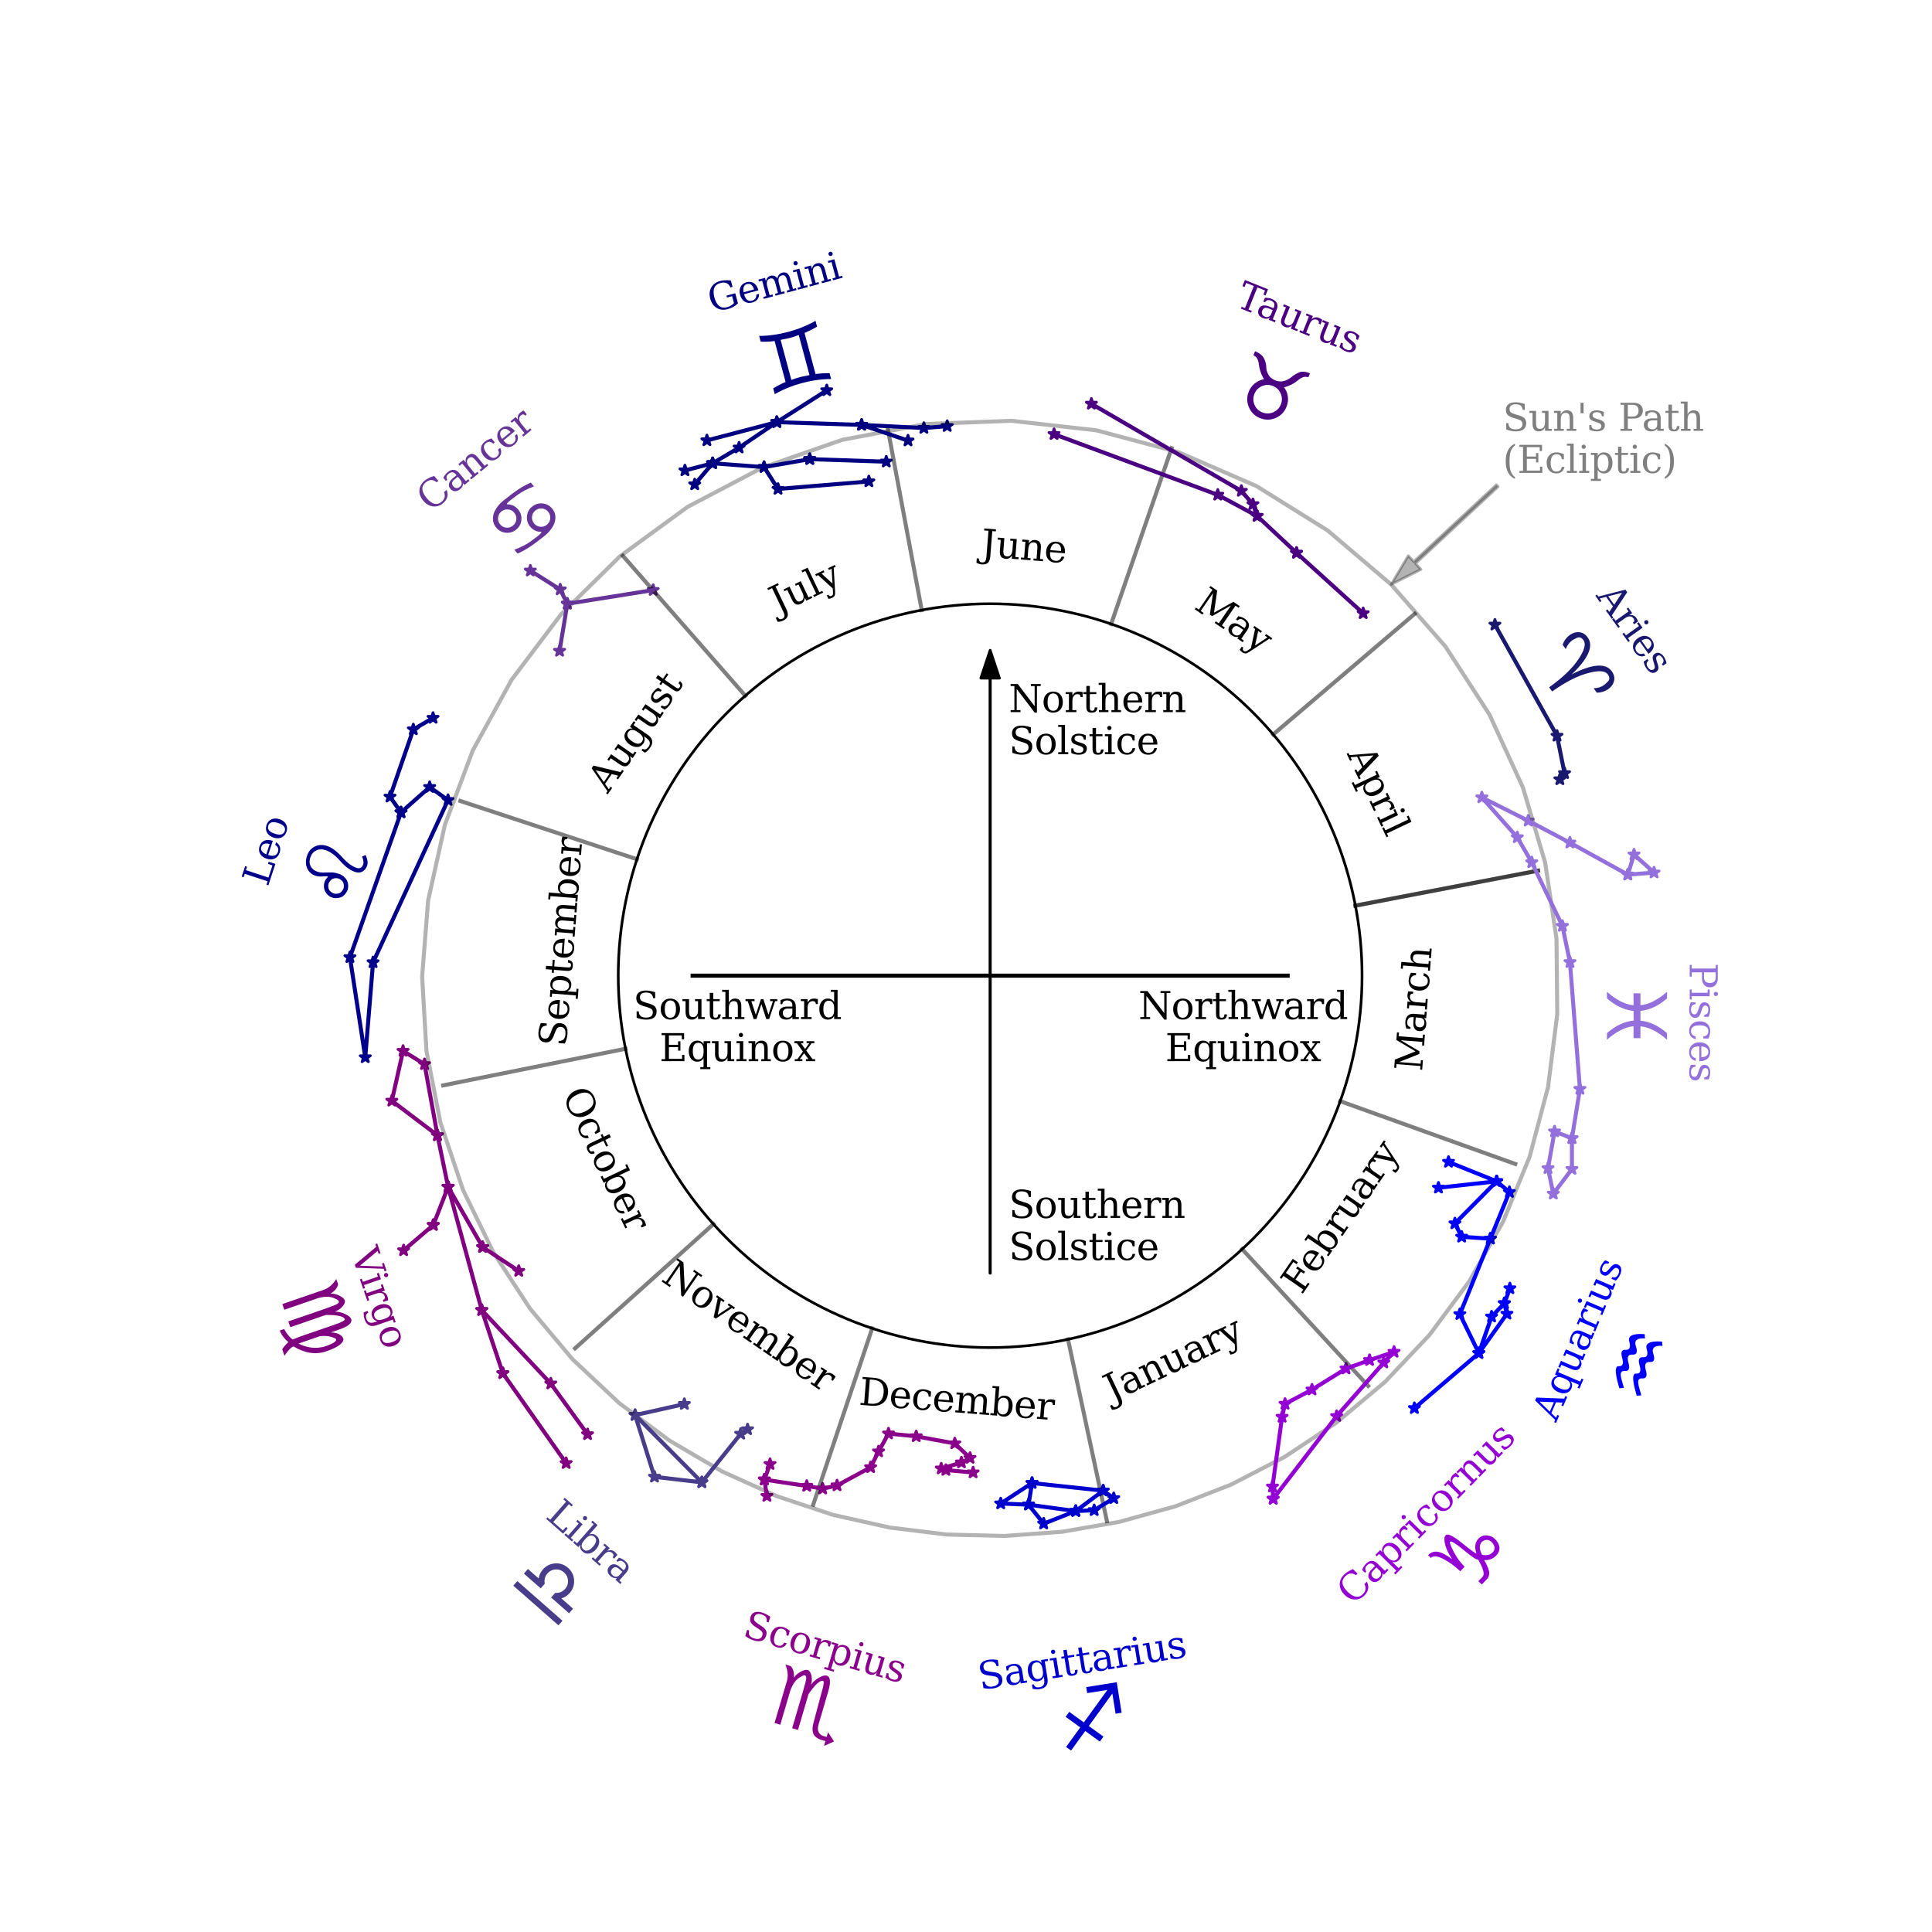 <?xml version="1.0" encoding="utf-8" standalone="no"?>
<!DOCTYPE svg PUBLIC "-//W3C//DTD SVG 1.1//EN"
  "http://www.w3.org/Graphics/SVG/1.1/DTD/svg11.dtd">
<svg xmlns:xlink="http://www.w3.org/1999/xlink" width="720pt" height="720pt" viewBox="0 0 720 720" xmlns="http://www.w3.org/2000/svg" version="1.1">
 <defs>
  <style type="text/css">*{stroke-linejoin: round; stroke-linecap: butt}</style>
 </defs>
 <g id="figure_1">
  <g id="patch_1">
   <path d="M 0 720 
L 720 720 
L 720 0 
L 0 0 
L 0 720 
z
" style="fill: none"/>
  </g>
  <g id="axes_1">
   <g id="patch_2">
    <path d="M 369 502.2 
C 405.757 502.2 441.014 487.596 467.005 461.605 
C 492.996 435.614 507.6 400.357 507.6 363.6 
C 507.6 326.843 492.996 291.586 467.005 265.595 
C 441.014 239.604 405.757 225 369 225 
C 332.243 225 296.986 239.604 270.995 265.595 
C 245.004 291.586 230.4 326.843 230.4 363.6 
C 230.4 400.357 245.004 435.614 270.995 461.605 
C 296.986 487.596 332.243 502.2 369 502.2 
L 369 502.2 
z
" clip-path="url(#pd976d70789)" style="fill: none; stroke: #000000; stroke-linejoin: miter"/>
   </g>
   <g id="patch_3">
    <path d="M 369 242.325 
L 372.465 252.72 
L 369.069 252.72 
L 369.069 474.48 
L 368.931 474.48 
L 368.931 252.72 
L 365.535 252.72 
z
" clip-path="url(#pd976d70789)" style="stroke: #000000; stroke-linejoin: miter"/>
   </g>
   <g id="PathCollection_1">
    <defs>
     <path id="m03f02a5005" d="M 0 -2 
L -0.449 -0.618 
L -1.902 -0.618 
L -0.727 0.236 
L -1.176 1.618 
L -0 0.764 
L 1.176 1.618 
L 0.727 0.236 
L 1.902 -0.618 
L 0.449 -0.618 
z
" style="stroke: #191970"/>
    </defs>
    <g clip-path="url(#pd976d70789)">
     <use xlink:href="#m03f02a5005" x="581.318" y="290.464" style="fill: #191970; stroke: #191970"/>
     <use xlink:href="#m03f02a5005" x="583.061" y="288.179" style="fill: #191970; stroke: #191970"/>
     <use xlink:href="#m03f02a5005" x="580.255" y="274.23" style="fill: #191970; stroke: #191970"/>
     <use xlink:href="#m03f02a5005" x="557.113" y="232.831" style="fill: #191970; stroke: #191970"/>
    </g>
   </g>
   <g id="PathCollection_2">
    <defs>
     <path id="m4cc99330c9" d="M 0 -2 
L -0.449 -0.618 
L -1.902 -0.618 
L -0.727 0.236 
L -1.176 1.618 
L -0 0.764 
L 1.176 1.618 
L 0.727 0.236 
L 1.902 -0.618 
L 0.449 -0.618 
z
" style="stroke: #4b0082"/>
    </defs>
    <g clip-path="url(#pd976d70789)">
     <use xlink:href="#m4cc99330c9" x="406.731" y="150.497" style="fill: #4b0082; stroke: #4b0082"/>
     <use xlink:href="#m4cc99330c9" x="462.619" y="182.966" style="fill: #4b0082; stroke: #4b0082"/>
     <use xlink:href="#m4cc99330c9" x="466.933" y="187.942" style="fill: #4b0082; stroke: #4b0082"/>
     <use xlink:href="#m4cc99330c9" x="468.497" y="192.31" style="fill: #4b0082; stroke: #4b0082"/>
     <use xlink:href="#m4cc99330c9" x="483.179" y="206.053" style="fill: #4b0082; stroke: #4b0082"/>
     <use xlink:href="#m4cc99330c9" x="508.019" y="228.568" style="fill: #4b0082; stroke: #4b0082"/>
     <use xlink:href="#m4cc99330c9" x="483.179" y="206.053" style="fill: #4b0082; stroke: #4b0082"/>
     <use xlink:href="#m4cc99330c9" x="468.497" y="192.31" style="fill: #4b0082; stroke: #4b0082"/>
     <use xlink:href="#m4cc99330c9" x="453.831" y="184.415" style="fill: #4b0082; stroke: #4b0082"/>
     <use xlink:href="#m4cc99330c9" x="392.814" y="161.813" style="fill: #4b0082; stroke: #4b0082"/>
    </g>
   </g>
   <g id="PathCollection_3">
    <defs>
     <path id="m66f7996233" d="M 0 -2 
L -0.449 -0.618 
L -1.902 -0.618 
L -0.727 0.236 
L -1.176 1.618 
L -0 0.764 
L 1.176 1.618 
L 0.727 0.236 
L 1.902 -0.618 
L 0.449 -0.618 
z
" style="stroke: #000080"/>
    </defs>
    <g clip-path="url(#pd976d70789)">
     <use xlink:href="#m66f7996233" x="352.984" y="158.807" style="fill: #000080; stroke: #000080"/>
     <use xlink:href="#m66f7996233" x="344.305" y="159.513" style="fill: #000080; stroke: #000080"/>
     <use xlink:href="#m66f7996233" x="321.096" y="158.346" style="fill: #000080; stroke: #000080"/>
     <use xlink:href="#m66f7996233" x="338.383" y="164.2" style="fill: #000080; stroke: #000080"/>
     <use xlink:href="#m66f7996233" x="321.096" y="158.346" style="fill: #000080; stroke: #000080"/>
     <use xlink:href="#m66f7996233" x="289.493" y="157.32" style="fill: #000080; stroke: #000080"/>
     <use xlink:href="#m66f7996233" x="308.103" y="145.487" style="fill: #000080; stroke: #000080"/>
     <use xlink:href="#m66f7996233" x="289.493" y="157.32" style="fill: #000080; stroke: #000080"/>
     <use xlink:href="#m66f7996233" x="263.441" y="164.133" style="fill: #000080; stroke: #000080"/>
     <use xlink:href="#m66f7996233" x="289.493" y="157.32" style="fill: #000080; stroke: #000080"/>
     <use xlink:href="#m66f7996233" x="275.438" y="166.825" style="fill: #000080; stroke: #000080"/>
     <use xlink:href="#m66f7996233" x="265.565" y="172.651" style="fill: #000080; stroke: #000080"/>
     <use xlink:href="#m66f7996233" x="255.256" y="175.329" style="fill: #000080; stroke: #000080"/>
     <use xlink:href="#m66f7996233" x="265.565" y="172.651" style="fill: #000080; stroke: #000080"/>
     <use xlink:href="#m66f7996233" x="258.894" y="180.544" style="fill: #000080; stroke: #000080"/>
     <use xlink:href="#m66f7996233" x="265.565" y="172.651" style="fill: #000080; stroke: #000080"/>
     <use xlink:href="#m66f7996233" x="284.744" y="174.075" style="fill: #000080; stroke: #000080"/>
     <use xlink:href="#m66f7996233" x="301.761" y="171.108" style="fill: #000080; stroke: #000080"/>
     <use xlink:href="#m66f7996233" x="330.29" y="172.06" style="fill: #000080; stroke: #000080"/>
     <use xlink:href="#m66f7996233" x="301.761" y="171.108" style="fill: #000080; stroke: #000080"/>
     <use xlink:href="#m66f7996233" x="284.744" y="174.075" style="fill: #000080; stroke: #000080"/>
     <use xlink:href="#m66f7996233" x="289.945" y="182.224" style="fill: #000080; stroke: #000080"/>
     <use xlink:href="#m66f7996233" x="323.797" y="179.419" style="fill: #000080; stroke: #000080"/>
    </g>
   </g>
   <g id="PathCollection_4">
    <defs>
     <path id="m8e7617bb44" d="M 0 -2 
L -0.449 -0.618 
L -1.902 -0.618 
L -0.727 0.236 
L -1.176 1.618 
L -0 0.764 
L 1.176 1.618 
L 0.727 0.236 
L 1.902 -0.618 
L 0.449 -0.618 
z
" style="stroke: #663399"/>
    </defs>
    <g clip-path="url(#pd976d70789)">
     <use xlink:href="#m8e7617bb44" x="208.536" y="242.583" style="fill: #663399; stroke: #663399"/>
     <use xlink:href="#m8e7617bb44" x="211.432" y="225.009" style="fill: #663399; stroke: #663399"/>
     <use xlink:href="#m8e7617bb44" x="243.428" y="219.912" style="fill: #663399; stroke: #663399"/>
     <use xlink:href="#m8e7617bb44" x="211.432" y="225.009" style="fill: #663399; stroke: #663399"/>
     <use xlink:href="#m8e7617bb44" x="208.781" y="219.705" style="fill: #663399; stroke: #663399"/>
     <use xlink:href="#m8e7617bb44" x="197.639" y="212.675" style="fill: #663399; stroke: #663399"/>
    </g>
   </g>
   <g id="PathCollection_5">
    <defs>
     <path id="mcf2b471c8e" d="M 0 -2 
L -0.449 -0.618 
L -1.902 -0.618 
L -0.727 0.236 
L -1.176 1.618 
L -0 0.764 
L 1.176 1.618 
L 0.727 0.236 
L 1.902 -0.618 
L 0.449 -0.618 
z
" style="stroke: #00008b"/>
    </defs>
    <g clip-path="url(#pd976d70789)">
     <use xlink:href="#mcf2b471c8e" x="161.378" y="267.564" style="fill: #00008b; stroke: #00008b"/>
     <use xlink:href="#mcf2b471c8e" x="154.035" y="271.849" style="fill: #00008b; stroke: #00008b"/>
     <use xlink:href="#mcf2b471c8e" x="145.349" y="296.931" style="fill: #00008b; stroke: #00008b"/>
     <use xlink:href="#mcf2b471c8e" x="149.436" y="302.764" style="fill: #00008b; stroke: #00008b"/>
     <use xlink:href="#mcf2b471c8e" x="160.118" y="293.334" style="fill: #00008b; stroke: #00008b"/>
     <use xlink:href="#mcf2b471c8e" x="166.955" y="298.171" style="fill: #00008b; stroke: #00008b"/>
     <use xlink:href="#mcf2b471c8e" x="139.03" y="358.643" style="fill: #00008b; stroke: #00008b"/>
     <use xlink:href="#mcf2b471c8e" x="136.12" y="394.055" style="fill: #00008b; stroke: #00008b"/>
     <use xlink:href="#mcf2b471c8e" x="130.407" y="356.755" style="fill: #00008b; stroke: #00008b"/>
     <use xlink:href="#mcf2b471c8e" x="149.436" y="302.764" style="fill: #00008b; stroke: #00008b"/>
    </g>
   </g>
   <g id="PathCollection_6">
    <defs>
     <path id="m60800ede1f" d="M 0 -2 
L -0.449 -0.618 
L -1.902 -0.618 
L -0.727 0.236 
L -1.176 1.618 
L -0 0.764 
L 1.176 1.618 
L 0.727 0.236 
L 1.902 -0.618 
L 0.449 -0.618 
z
" style="stroke: #800080"/>
    </defs>
    <g clip-path="url(#pd976d70789)">
     <use xlink:href="#m60800ede1f" x="163.035" y="423.114" style="fill: #800080; stroke: #800080"/>
     <use xlink:href="#m60800ede1f" x="146.028" y="410.249" style="fill: #800080; stroke: #800080"/>
     <use xlink:href="#m60800ede1f" x="150.205" y="391.663" style="fill: #800080; stroke: #800080"/>
     <use xlink:href="#m60800ede1f" x="158.216" y="396.618" style="fill: #800080; stroke: #800080"/>
     <use xlink:href="#m60800ede1f" x="163.035" y="423.114" style="fill: #800080; stroke: #800080"/>
     <use xlink:href="#m60800ede1f" x="166.995" y="442.31" style="fill: #800080; stroke: #800080"/>
     <use xlink:href="#m60800ede1f" x="161.475" y="456.541" style="fill: #800080; stroke: #800080"/>
     <use xlink:href="#m60800ede1f" x="150.412" y="465.981" style="fill: #800080; stroke: #800080"/>
     <use xlink:href="#m60800ede1f" x="161.475" y="456.541" style="fill: #800080; stroke: #800080"/>
     <use xlink:href="#m60800ede1f" x="166.995" y="442.31" style="fill: #800080; stroke: #800080"/>
     <use xlink:href="#m60800ede1f" x="179.861" y="464.77" style="fill: #800080; stroke: #800080"/>
     <use xlink:href="#m60800ede1f" x="193.315" y="473.67" style="fill: #800080; stroke: #800080"/>
     <use xlink:href="#m60800ede1f" x="179.861" y="464.77" style="fill: #800080; stroke: #800080"/>
     <use xlink:href="#m60800ede1f" x="166.995" y="442.31" style="fill: #800080; stroke: #800080"/>
     <use xlink:href="#m60800ede1f" x="179.54" y="488.242" style="fill: #800080; stroke: #800080"/>
     <use xlink:href="#m60800ede1f" x="187.397" y="511.775" style="fill: #800080; stroke: #800080"/>
     <use xlink:href="#m60800ede1f" x="210.988" y="545.283" style="fill: #800080; stroke: #800080"/>
     <use xlink:href="#m60800ede1f" x="187.397" y="511.775" style="fill: #800080; stroke: #800080"/>
     <use xlink:href="#m60800ede1f" x="179.54" y="488.242" style="fill: #800080; stroke: #800080"/>
     <use xlink:href="#m60800ede1f" x="205.269" y="515.633" style="fill: #800080; stroke: #800080"/>
     <use xlink:href="#m60800ede1f" x="218.963" y="534.529" style="fill: #800080; stroke: #800080"/>
    </g>
   </g>
   <g id="PathCollection_7">
    <defs>
     <path id="m5f1348147a" d="M 0 -2 
L -0.449 -0.618 
L -1.902 -0.618 
L -0.727 0.236 
L -1.176 1.618 
L -0 0.764 
L 1.176 1.618 
L 0.727 0.236 
L 1.902 -0.618 
L 0.449 -0.618 
z
" style="stroke: #483d8b"/>
    </defs>
    <g clip-path="url(#pd976d70789)">
     <use xlink:href="#m5f1348147a" x="255.043" y="523.258" style="fill: #483d8b; stroke: #483d8b"/>
     <use xlink:href="#m5f1348147a" x="236.678" y="527.367" style="fill: #483d8b; stroke: #483d8b"/>
     <use xlink:href="#m5f1348147a" x="243.907" y="550.367" style="fill: #483d8b; stroke: #483d8b"/>
     <use xlink:href="#m5f1348147a" x="261.556" y="552.424" style="fill: #483d8b; stroke: #483d8b"/>
     <use xlink:href="#m5f1348147a" x="236.678" y="527.367" style="fill: #483d8b; stroke: #483d8b"/>
     <use xlink:href="#m5f1348147a" x="261.556" y="552.424" style="fill: #483d8b; stroke: #483d8b"/>
     <use xlink:href="#m5f1348147a" x="276.027" y="534.357" style="fill: #483d8b; stroke: #483d8b"/>
     <use xlink:href="#m5f1348147a" x="278.595" y="532.694" style="fill: #483d8b; stroke: #483d8b"/>
    </g>
   </g>
   <g id="PathCollection_8">
    <defs>
     <path id="m1e33c4bc26" d="M 0 -2 
L -0.449 -0.618 
L -1.902 -0.618 
L -0.727 0.236 
L -1.176 1.618 
L -0 0.764 
L 1.176 1.618 
L 0.727 0.236 
L 1.902 -0.618 
L 0.449 -0.618 
z
" style="stroke: #8b008b"/>
    </defs>
    <g clip-path="url(#pd976d70789)">
     <use xlink:href="#m1e33c4bc26" x="285.797" y="557.527" style="fill: #8b008b; stroke: #8b008b"/>
     <use xlink:href="#m1e33c4bc26" x="284.859" y="551.408" style="fill: #8b008b; stroke: #8b008b"/>
     <use xlink:href="#m1e33c4bc26" x="286.967" y="545.636" style="fill: #8b008b; stroke: #8b008b"/>
     <use xlink:href="#m1e33c4bc26" x="284.859" y="551.408" style="fill: #8b008b; stroke: #8b008b"/>
     <use xlink:href="#m1e33c4bc26" x="300.646" y="553.773" style="fill: #8b008b; stroke: #8b008b"/>
     <use xlink:href="#m1e33c4bc26" x="306.578" y="554.786" style="fill: #8b008b; stroke: #8b008b"/>
     <use xlink:href="#m1e33c4bc26" x="311.938" y="553.605" style="fill: #8b008b; stroke: #8b008b"/>
     <use xlink:href="#m1e33c4bc26" x="324.45" y="546.826" style="fill: #8b008b; stroke: #8b008b"/>
     <use xlink:href="#m1e33c4bc26" x="327.412" y="540.936" style="fill: #8b008b; stroke: #8b008b"/>
     <use xlink:href="#m1e33c4bc26" x="331.126" y="534.247" style="fill: #8b008b; stroke: #8b008b"/>
     <use xlink:href="#m1e33c4bc26" x="341.437" y="535.28" style="fill: #8b008b; stroke: #8b008b"/>
     <use xlink:href="#m1e33c4bc26" x="355.819" y="537.933" style="fill: #8b008b; stroke: #8b008b"/>
     <use xlink:href="#m1e33c4bc26" x="361.507" y="543.357" style="fill: #8b008b; stroke: #8b008b"/>
     <use xlink:href="#m1e33c4bc26" x="358.291" y="545.051" style="fill: #8b008b; stroke: #8b008b"/>
     <use xlink:href="#m1e33c4bc26" x="350.771" y="547.301" style="fill: #8b008b; stroke: #8b008b"/>
     <use xlink:href="#m1e33c4bc26" x="352.498" y="547.846" style="fill: #8b008b; stroke: #8b008b"/>
     <use xlink:href="#m1e33c4bc26" x="362.642" y="548.762" style="fill: #8b008b; stroke: #8b008b"/>
    </g>
   </g>
   <g id="PathCollection_9">
    <defs>
     <path id="m1687fedcf8" d="M 0 -2 
L -0.449 -0.618 
L -1.902 -0.618 
L -0.727 0.236 
L -1.176 1.618 
L -0 0.764 
L 1.176 1.618 
L 0.727 0.236 
L 1.902 -0.618 
L 0.449 -0.618 
z
" style="stroke: #0000cd"/>
    </defs>
    <g clip-path="url(#pd976d70789)">
     <use xlink:href="#m1687fedcf8" x="384.615" y="552.684" style="fill: #0000cd; stroke: #0000cd"/>
     <use xlink:href="#m1687fedcf8" x="372.933" y="560.32" style="fill: #0000cd; stroke: #0000cd"/>
     <use xlink:href="#m1687fedcf8" x="383.291" y="560.748" style="fill: #0000cd; stroke: #0000cd"/>
     <use xlink:href="#m1687fedcf8" x="384.615" y="552.684" style="fill: #0000cd; stroke: #0000cd"/>
     <use xlink:href="#m1687fedcf8" x="411.126" y="555.522" style="fill: #0000cd; stroke: #0000cd"/>
     <use xlink:href="#m1687fedcf8" x="415.06" y="558.366" style="fill: #0000cd; stroke: #0000cd"/>
     <use xlink:href="#m1687fedcf8" x="407.769" y="562.824" style="fill: #0000cd; stroke: #0000cd"/>
     <use xlink:href="#m1687fedcf8" x="400.889" y="563.132" style="fill: #0000cd; stroke: #0000cd"/>
     <use xlink:href="#m1687fedcf8" x="411.126" y="555.522" style="fill: #0000cd; stroke: #0000cd"/>
     <use xlink:href="#m1687fedcf8" x="400.889" y="563.132" style="fill: #0000cd; stroke: #0000cd"/>
     <use xlink:href="#m1687fedcf8" x="388.948" y="567.818" style="fill: #0000cd; stroke: #0000cd"/>
     <use xlink:href="#m1687fedcf8" x="383.291" y="560.748" style="fill: #0000cd; stroke: #0000cd"/>
     <use xlink:href="#m1687fedcf8" x="400.889" y="563.132" style="fill: #0000cd; stroke: #0000cd"/>
    </g>
   </g>
   <g id="PathCollection_10">
    <defs>
     <path id="m289ceae168" d="M 0 -2 
L -0.449 -0.618 
L -1.902 -0.618 
L -0.727 0.236 
L -1.176 1.618 
L -0 0.764 
L 1.176 1.618 
L 0.727 0.236 
L 1.902 -0.618 
L 0.449 -0.618 
z
" style="stroke: #9400d3"/>
    </defs>
    <g clip-path="url(#pd976d70789)">
     <use xlink:href="#m289ceae168" x="474.482" y="558.579" style="fill: #9400d3; stroke: #9400d3"/>
     <use xlink:href="#m289ceae168" x="474.216" y="554.041" style="fill: #9400d3; stroke: #9400d3"/>
     <use xlink:href="#m289ceae168" x="477.799" y="528.052" style="fill: #9400d3; stroke: #9400d3"/>
     <use xlink:href="#m289ceae168" x="478.889" y="523.206" style="fill: #9400d3; stroke: #9400d3"/>
     <use xlink:href="#m289ceae168" x="488.936" y="517.879" style="fill: #9400d3; stroke: #9400d3"/>
     <use xlink:href="#m289ceae168" x="501.623" y="510.044" style="fill: #9400d3; stroke: #9400d3"/>
     <use xlink:href="#m289ceae168" x="510.392" y="506.892" style="fill: #9400d3; stroke: #9400d3"/>
     <use xlink:href="#m289ceae168" x="519.515" y="503.824" style="fill: #9400d3; stroke: #9400d3"/>
     <use xlink:href="#m289ceae168" x="515.695" y="507.811" style="fill: #9400d3; stroke: #9400d3"/>
     <use xlink:href="#m289ceae168" x="498.12" y="527.767" style="fill: #9400d3; stroke: #9400d3"/>
     <use xlink:href="#m289ceae168" x="474.482" y="558.579" style="fill: #9400d3; stroke: #9400d3"/>
    </g>
   </g>
   <g id="PathCollection_11">
    <defs>
     <path id="mf57338b7fa" d="M 0 -2 
L -0.449 -0.618 
L -1.902 -0.618 
L -0.727 0.236 
L -1.176 1.618 
L -0 0.764 
L 1.176 1.618 
L 0.727 0.236 
L 1.902 -0.618 
L 0.449 -0.618 
z
" style="stroke: #0000ff"/>
    </defs>
    <g clip-path="url(#pd976d70789)">
     <use xlink:href="#mf57338b7fa" x="527.098" y="524.793" style="fill: #0000ff; stroke: #0000ff"/>
     <use xlink:href="#mf57338b7fa" x="551.126" y="504.289" style="fill: #0000ff; stroke: #0000ff"/>
     <use xlink:href="#mf57338b7fa" x="561.58" y="489.639" style="fill: #0000ff; stroke: #0000ff"/>
     <use xlink:href="#mf57338b7fa" x="560.635" y="485.705" style="fill: #0000ff; stroke: #0000ff"/>
     <use xlink:href="#mf57338b7fa" x="562.692" y="480.156" style="fill: #0000ff; stroke: #0000ff"/>
     <use xlink:href="#mf57338b7fa" x="560.635" y="485.705" style="fill: #0000ff; stroke: #0000ff"/>
     <use xlink:href="#mf57338b7fa" x="555.866" y="490.678" style="fill: #0000ff; stroke: #0000ff"/>
     <use xlink:href="#mf57338b7fa" x="551.126" y="504.289" style="fill: #0000ff; stroke: #0000ff"/>
     <use xlink:href="#mf57338b7fa" x="544.048" y="489.77" style="fill: #0000ff; stroke: #0000ff"/>
     <use xlink:href="#mf57338b7fa" x="555.41" y="461.625" style="fill: #0000ff; stroke: #0000ff"/>
     <use xlink:href="#mf57338b7fa" x="544.719" y="460.928" style="fill: #0000ff; stroke: #0000ff"/>
     <use xlink:href="#mf57338b7fa" x="542.203" y="455.951" style="fill: #0000ff; stroke: #0000ff"/>
     <use xlink:href="#mf57338b7fa" x="557.762" y="440.247" style="fill: #0000ff; stroke: #0000ff"/>
     <use xlink:href="#mf57338b7fa" x="536.07" y="442.642" style="fill: #0000ff; stroke: #0000ff"/>
     <use xlink:href="#mf57338b7fa" x="557.762" y="440.247" style="fill: #0000ff; stroke: #0000ff"/>
     <use xlink:href="#mf57338b7fa" x="539.822" y="433.023" style="fill: #0000ff; stroke: #0000ff"/>
     <use xlink:href="#mf57338b7fa" x="557.762" y="440.247" style="fill: #0000ff; stroke: #0000ff"/>
     <use xlink:href="#mf57338b7fa" x="562.512" y="444.267" style="fill: #0000ff; stroke: #0000ff"/>
     <use xlink:href="#mf57338b7fa" x="555.41" y="461.625" style="fill: #0000ff; stroke: #0000ff"/>
    </g>
   </g>
   <g id="PathCollection_12">
    <defs>
     <path id="mb456f25a38" d="M 0 -2 
L -0.449 -0.618 
L -1.902 -0.618 
L -0.727 0.236 
L -1.176 1.618 
L -0 0.764 
L 1.176 1.618 
L 0.727 0.236 
L 1.902 -0.618 
L 0.449 -0.618 
z
" style="stroke: #9370db"/>
    </defs>
    <g clip-path="url(#pd976d70789)">
     <use xlink:href="#mb456f25a38" x="585.815" y="424.196" style="fill: #9370db; stroke: #9370db"/>
     <use xlink:href="#mb456f25a38" x="585.817" y="435.682" style="fill: #9370db; stroke: #9370db"/>
     <use xlink:href="#mb456f25a38" x="578.867" y="444.867" style="fill: #9370db; stroke: #9370db"/>
     <use xlink:href="#mb456f25a38" x="576.892" y="435.385" style="fill: #9370db; stroke: #9370db"/>
     <use xlink:href="#mb456f25a38" x="579.337" y="421.691" style="fill: #9370db; stroke: #9370db"/>
     <use xlink:href="#mb456f25a38" x="585.815" y="424.196" style="fill: #9370db; stroke: #9370db"/>
     <use xlink:href="#mb456f25a38" x="588.79" y="405.84" style="fill: #9370db; stroke: #9370db"/>
     <use xlink:href="#mb456f25a38" x="585.073" y="358.579" style="fill: #9370db; stroke: #9370db"/>
     <use xlink:href="#mb456f25a38" x="582.266" y="345.09" style="fill: #9370db; stroke: #9370db"/>
     <use xlink:href="#mb456f25a38" x="570.841" y="321.384" style="fill: #9370db; stroke: #9370db"/>
     <use xlink:href="#mb456f25a38" x="565.46" y="312.071" style="fill: #9370db; stroke: #9370db"/>
     <use xlink:href="#mb456f25a38" x="552.236" y="297.195" style="fill: #9370db; stroke: #9370db"/>
     <use xlink:href="#mb456f25a38" x="569.519" y="305.866" style="fill: #9370db; stroke: #9370db"/>
     <use xlink:href="#mb456f25a38" x="585.052" y="314.045" style="fill: #9370db; stroke: #9370db"/>
     <use xlink:href="#mb456f25a38" x="606.634" y="325.958" style="fill: #9370db; stroke: #9370db"/>
     <use xlink:href="#mb456f25a38" x="608.951" y="318.477" style="fill: #9370db; stroke: #9370db"/>
     <use xlink:href="#mb456f25a38" x="616.422" y="325.193" style="fill: #9370db; stroke: #9370db"/>
     <use xlink:href="#mb456f25a38" x="606.634" y="325.958" style="fill: #9370db; stroke: #9370db"/>
    </g>
   </g>
   <g id="line2d_1">
    <path d="M 505.123 337.512 
L 506.512 337.246 
L 507.901 336.979 
L 509.29 336.713 
L 510.679 336.447 
L 512.068 336.181 
L 513.457 335.915 
L 514.846 335.648 
L 516.235 335.382 
L 517.624 335.116 
L 519.013 334.85 
L 520.402 334.584 
L 521.791 334.317 
L 523.18 334.051 
L 524.569 333.785 
L 525.958 333.519 
L 527.347 333.252 
L 528.736 332.986 
L 530.125 332.72 
L 531.514 332.454 
L 532.903 332.188 
L 534.292 331.921 
L 535.681 331.655 
L 537.07 331.389 
L 538.459 331.123 
L 539.848 330.857 
L 541.237 330.59 
L 542.626 330.324 
L 544.015 330.058 
L 545.404 329.792 
L 546.793 329.526 
L 548.182 329.259 
L 549.571 328.993 
L 550.96 328.727 
L 552.349 328.461 
L 553.738 328.195 
L 555.127 327.928 
L 556.516 327.662 
L 557.905 327.396 
L 559.294 327.13 
L 560.683 326.864 
L 562.072 326.597 
L 563.461 326.331 
L 564.85 326.065 
L 566.239 325.799 
L 567.628 325.532 
L 569.017 325.266 
L 570.406 325 
L 571.795 324.734 
L 573.184 324.468 
" clip-path="url(#pd976d70789)" style="fill: none; stroke: #000000; stroke-opacity: 0.5; stroke-width: 1.5; stroke-linecap: square"/>
   </g>
   <g id="line2d_2">
    <path d="M 474.489 273.7 
L 475.565 272.783 
L 476.642 271.865 
L 477.718 270.948 
L 478.795 270.031 
L 479.871 269.113 
L 480.948 268.196 
L 482.024 267.279 
L 483.1 266.361 
L 484.177 265.444 
L 485.253 264.526 
L 486.33 263.609 
L 487.406 262.692 
L 488.482 261.774 
L 489.559 260.857 
L 490.635 259.94 
L 491.712 259.022 
L 492.788 258.105 
L 493.865 257.188 
L 494.941 256.27 
L 496.017 255.353 
L 497.094 254.436 
L 498.17 253.518 
L 499.247 252.601 
L 500.323 251.684 
L 501.4 250.766 
L 502.476 249.849 
L 503.552 248.932 
L 504.629 248.014 
L 505.705 247.097 
L 506.782 246.18 
L 507.858 245.262 
L 508.934 244.345 
L 510.011 243.427 
L 511.087 242.51 
L 512.164 241.593 
L 513.24 240.675 
L 514.317 239.758 
L 515.393 238.841 
L 516.469 237.923 
L 517.546 237.006 
L 518.622 236.089 
L 519.699 235.171 
L 520.775 234.254 
L 521.851 233.337 
L 522.928 232.419 
L 524.004 231.502 
L 525.081 230.585 
L 526.157 229.667 
L 527.234 228.75 
" clip-path="url(#pd976d70789)" style="fill: none; stroke: #000000; stroke-opacity: 0.5; stroke-width: 1.5; stroke-linecap: square"/>
   </g>
   <g id="line2d_3">
    <path d="M 414.092 232.54 
L 414.553 231.203 
L 415.013 229.866 
L 415.473 228.528 
L 415.933 227.191 
L 416.393 225.854 
L 416.853 224.516 
L 417.313 223.179 
L 417.773 221.842 
L 418.234 220.504 
L 418.694 219.167 
L 419.154 217.83 
L 419.614 216.492 
L 420.074 215.155 
L 420.534 213.818 
L 420.994 212.48 
L 421.454 211.143 
L 421.915 209.806 
L 422.375 208.468 
L 422.835 207.131 
L 423.295 205.793 
L 423.755 204.456 
L 424.215 203.119 
L 424.675 201.781 
L 425.135 200.444 
L 425.596 199.107 
L 426.056 197.769 
L 426.516 196.432 
L 426.976 195.095 
L 427.436 193.757 
L 427.896 192.42 
L 428.356 191.083 
L 428.816 189.745 
L 429.277 188.408 
L 429.737 187.071 
L 430.197 185.733 
L 430.657 184.396 
L 431.117 183.059 
L 431.577 181.721 
L 432.037 180.384 
L 432.497 179.047 
L 432.958 177.709 
L 433.418 176.372 
L 433.878 175.035 
L 434.338 173.697 
L 434.798 172.36 
L 435.258 171.023 
L 435.718 169.685 
L 436.178 168.348 
L 436.639 167.011 
" clip-path="url(#pd976d70789)" style="fill: none; stroke: #000000; stroke-opacity: 0.5; stroke-width: 1.5; stroke-linecap: square"/>
   </g>
   <g id="line2d_4">
    <path d="M 343.498 227.366 
L 343.238 225.976 
L 342.977 224.586 
L 342.717 223.196 
L 342.457 221.806 
L 342.197 220.416 
L 341.936 219.026 
L 341.676 217.635 
L 341.416 216.245 
L 341.156 214.855 
L 340.896 213.465 
L 340.635 212.075 
L 340.375 210.685 
L 340.115 209.295 
L 339.855 207.904 
L 339.594 206.514 
L 339.334 205.124 
L 339.074 203.734 
L 338.814 202.344 
L 338.554 200.954 
L 338.293 199.564 
L 338.033 198.173 
L 337.773 196.783 
L 337.513 195.393 
L 337.252 194.003 
L 336.992 192.613 
L 336.732 191.223 
L 336.472 189.833 
L 336.211 188.442 
L 335.951 187.052 
L 335.691 185.662 
L 335.431 184.272 
L 335.171 182.882 
L 334.91 181.492 
L 334.65 180.102 
L 334.39 178.712 
L 334.13 177.321 
L 333.869 175.931 
L 333.609 174.541 
L 333.349 173.151 
L 333.089 171.761 
L 332.829 170.371 
L 332.568 168.981 
L 332.308 167.59 
L 332.048 166.2 
L 331.788 164.81 
L 331.527 163.42 
L 331.267 162.03 
L 331.007 160.64 
L 330.747 159.25 
" clip-path="url(#pd976d70789)" style="fill: none; stroke: #000000; stroke-opacity: 0.5; stroke-width: 1.5; stroke-linecap: square"/>
   </g>
   <g id="line2d_5">
    <path d="M 277.746 259.28 
L 276.814 258.216 
L 275.883 257.151 
L 274.952 256.087 
L 274.021 255.022 
L 273.09 253.958 
L 272.159 252.893 
L 271.227 251.829 
L 270.296 250.764 
L 269.365 249.7 
L 268.434 248.636 
L 267.503 247.571 
L 266.572 246.507 
L 265.64 245.442 
L 264.709 244.378 
L 263.778 243.313 
L 262.847 242.249 
L 261.916 241.184 
L 260.985 240.12 
L 260.053 239.055 
L 259.122 237.991 
L 258.191 236.926 
L 257.26 235.862 
L 256.329 234.797 
L 255.398 233.733 
L 254.466 232.668 
L 253.535 231.604 
L 252.604 230.539 
L 251.673 229.475 
L 250.742 228.41 
L 249.811 227.346 
L 248.879 226.281 
L 247.948 225.217 
L 247.017 224.152 
L 246.086 223.088 
L 245.155 222.023 
L 244.223 220.959 
L 243.292 219.894 
L 242.361 218.83 
L 241.43 217.765 
L 240.499 216.701 
L 239.568 215.636 
L 238.636 214.572 
L 237.705 213.507 
L 236.774 212.443 
L 235.843 211.379 
L 234.912 210.314 
L 233.981 209.25 
L 233.049 208.185 
L 232.118 207.121 
" clip-path="url(#pd976d70789)" style="fill: none; stroke: #000000; stroke-opacity: 0.5; stroke-width: 1.5; stroke-linecap: square"/>
   </g>
   <g id="line2d_6">
    <path d="M 237.369 320.203 
L 236.026 319.761 
L 234.683 319.318 
L 233.34 318.875 
L 231.996 318.432 
L 230.653 317.989 
L 229.31 317.546 
L 227.967 317.104 
L 226.624 316.661 
L 225.281 316.218 
L 223.937 315.775 
L 222.594 315.332 
L 221.251 314.889 
L 219.908 314.447 
L 218.565 314.004 
L 217.222 313.561 
L 215.878 313.118 
L 214.535 312.675 
L 213.192 312.233 
L 211.849 311.79 
L 210.506 311.347 
L 209.162 310.904 
L 207.819 310.461 
L 206.476 310.018 
L 205.133 309.576 
L 203.79 309.133 
L 202.447 308.69 
L 201.103 308.247 
L 199.76 307.804 
L 198.417 307.362 
L 197.074 306.919 
L 195.731 306.476 
L 194.388 306.033 
L 193.044 305.59 
L 191.701 305.147 
L 190.358 304.705 
L 189.015 304.262 
L 187.672 303.819 
L 186.329 303.376 
L 184.985 302.933 
L 183.642 302.49 
L 182.299 302.048 
L 180.956 301.605 
L 179.613 301.162 
L 178.27 300.719 
L 176.926 300.276 
L 175.583 299.834 
L 174.24 299.391 
L 172.897 298.948 
L 171.554 298.505 
" clip-path="url(#pd976d70789)" style="fill: none; stroke: #000000; stroke-opacity: 0.5; stroke-width: 1.5; stroke-linecap: square"/>
   </g>
   <g id="line2d_7">
    <path d="M 233.107 390.859 
L 231.72 391.137 
L 230.334 391.415 
L 228.947 391.693 
L 227.56 391.971 
L 226.174 392.25 
L 224.787 392.528 
L 223.4 392.806 
L 222.014 393.084 
L 220.627 393.362 
L 219.24 393.64 
L 217.854 393.919 
L 216.467 394.197 
L 215.08 394.475 
L 213.694 394.753 
L 212.307 395.031 
L 210.92 395.309 
L 209.534 395.587 
L 208.147 395.866 
L 206.76 396.144 
L 205.374 396.422 
L 203.987 396.7 
L 202.6 396.978 
L 201.214 397.256 
L 199.827 397.535 
L 198.44 397.813 
L 197.054 398.091 
L 195.667 398.369 
L 194.28 398.647 
L 192.894 398.925 
L 191.507 399.203 
L 190.12 399.482 
L 188.734 399.76 
L 187.347 400.038 
L 185.96 400.316 
L 184.574 400.594 
L 183.187 400.872 
L 181.8 401.15 
L 180.414 401.429 
L 179.027 401.707 
L 177.64 401.985 
L 176.254 402.263 
L 174.867 402.541 
L 173.48 402.819 
L 172.094 403.098 
L 170.707 403.376 
L 169.32 403.654 
L 167.934 403.932 
L 166.547 404.21 
L 165.16 404.488 
" clip-path="url(#pd976d70789)" style="fill: none; stroke: #000000; stroke-opacity: 0.5; stroke-width: 1.5; stroke-linecap: square"/>
   </g>
   <g id="line2d_8">
    <path d="M 265.867 456.194 
L 264.815 457.138 
L 263.762 458.083 
L 262.71 459.028 
L 261.658 459.973 
L 260.605 460.918 
L 259.553 461.863 
L 258.501 462.807 
L 257.448 463.752 
L 256.396 464.697 
L 255.343 465.642 
L 254.291 466.587 
L 253.239 467.532 
L 252.186 468.476 
L 251.134 469.421 
L 250.082 470.366 
L 249.029 471.311 
L 247.977 472.256 
L 246.924 473.201 
L 245.872 474.145 
L 244.82 475.09 
L 243.767 476.035 
L 242.715 476.98 
L 241.663 477.925 
L 240.61 478.87 
L 239.558 479.814 
L 238.505 480.759 
L 237.453 481.704 
L 236.401 482.649 
L 235.348 483.594 
L 234.296 484.539 
L 233.244 485.483 
L 232.191 486.428 
L 231.139 487.373 
L 230.086 488.318 
L 229.034 489.263 
L 227.982 490.208 
L 226.929 491.152 
L 225.877 492.097 
L 224.825 493.042 
L 223.772 493.987 
L 222.72 494.932 
L 221.667 495.877 
L 220.615 496.821 
L 219.563 497.766 
L 218.51 498.711 
L 217.458 499.656 
L 216.406 500.601 
L 215.353 501.546 
L 214.301 502.49 
" clip-path="url(#pd976d70789)" style="fill: none; stroke: #000000; stroke-opacity: 0.5; stroke-width: 1.5; stroke-linecap: square"/>
   </g>
   <g id="line2d_9">
    <path d="M 325.037 495.043 
L 324.589 496.384 
L 324.14 497.725 
L 323.691 499.067 
L 323.243 500.408 
L 322.794 501.749 
L 322.346 503.09 
L 321.897 504.432 
L 321.448 505.773 
L 321 507.114 
L 320.551 508.455 
L 320.103 509.797 
L 319.654 511.138 
L 319.205 512.479 
L 318.757 513.82 
L 318.308 515.162 
L 317.86 516.503 
L 317.411 517.844 
L 316.963 519.185 
L 316.514 520.527 
L 316.065 521.868 
L 315.617 523.209 
L 315.168 524.551 
L 314.72 525.892 
L 314.271 527.233 
L 313.822 528.574 
L 313.374 529.916 
L 312.925 531.257 
L 312.477 532.598 
L 312.028 533.939 
L 311.579 535.281 
L 311.131 536.622 
L 310.682 537.963 
L 310.234 539.304 
L 309.785 540.646 
L 309.336 541.987 
L 308.888 543.328 
L 308.439 544.669 
L 307.991 546.011 
L 307.542 547.352 
L 307.093 548.693 
L 306.645 550.034 
L 306.196 551.376 
L 305.748 552.717 
L 305.299 554.058 
L 304.85 555.399 
L 304.402 556.741 
L 303.953 558.082 
L 303.505 559.423 
L 303.056 560.764 
" clip-path="url(#pd976d70789)" style="fill: none; stroke: #000000; stroke-opacity: 0.5; stroke-width: 1.5; stroke-linecap: square"/>
   </g>
   <g id="line2d_10">
    <path d="M 398.011 499.13 
L 398.307 500.513 
L 398.603 501.896 
L 398.899 503.279 
L 399.195 504.662 
L 399.491 506.045 
L 399.787 507.428 
L 400.083 508.81 
L 400.379 510.193 
L 400.675 511.576 
L 400.971 512.959 
L 401.267 514.342 
L 401.563 515.725 
L 401.859 517.108 
L 402.155 518.491 
L 402.451 519.874 
L 402.748 521.257 
L 403.044 522.64 
L 403.34 524.023 
L 403.636 525.406 
L 403.932 526.789 
L 404.228 528.172 
L 404.524 529.555 
L 404.82 530.938 
L 405.116 532.321 
L 405.412 533.704 
L 405.708 535.087 
L 406.004 536.47 
L 406.3 537.853 
L 406.596 539.236 
L 406.892 540.618 
L 407.188 542.001 
L 407.484 543.384 
L 407.78 544.767 
L 408.076 546.15 
L 408.372 547.533 
L 408.668 548.916 
L 408.964 550.299 
L 409.26 551.682 
L 409.556 553.065 
L 409.852 554.448 
L 410.148 555.831 
L 410.444 557.214 
L 410.74 558.597 
L 411.036 559.98 
L 411.332 561.363 
L 411.628 562.746 
L 411.924 564.129 
L 412.22 565.512 
L 412.517 566.895 
" clip-path="url(#pd976d70789)" style="fill: none; stroke: #000000; stroke-opacity: 0.5; stroke-width: 1.5; stroke-linecap: square"/>
   </g>
   <g id="line2d_11">
    <path d="M 462.917 465.529 
L 463.876 466.569 
L 464.834 467.609 
L 465.792 468.649 
L 466.751 469.689 
L 467.709 470.729 
L 468.667 471.769 
L 469.626 472.809 
L 470.584 473.85 
L 471.542 474.89 
L 472.501 475.93 
L 473.459 476.97 
L 474.418 478.01 
L 475.376 479.05 
L 476.334 480.09 
L 477.293 481.13 
L 478.251 482.17 
L 479.209 483.21 
L 480.168 484.25 
L 481.126 485.291 
L 482.084 486.331 
L 483.043 487.371 
L 484.001 488.411 
L 484.959 489.451 
L 485.918 490.491 
L 486.876 491.531 
L 487.834 492.571 
L 488.793 493.611 
L 489.751 494.651 
L 490.709 495.691 
L 491.668 496.731 
L 492.626 497.772 
L 493.584 498.812 
L 494.543 499.852 
L 495.501 500.892 
L 496.459 501.932 
L 497.418 502.972 
L 498.376 504.012 
L 499.334 505.052 
L 500.293 506.092 
L 501.251 507.132 
L 502.209 508.172 
L 503.168 509.213 
L 504.126 510.253 
L 505.084 511.293 
L 506.043 512.333 
L 507.001 513.373 
L 507.959 514.413 
L 508.918 515.453 
L 509.876 516.493 
" clip-path="url(#pd976d70789)" style="fill: none; stroke: #000000; stroke-opacity: 0.5; stroke-width: 1.5; stroke-linecap: square"/>
   </g>
   <g id="line2d_12">
    <path d="M 499.467 410.381 
L 500.798 410.858 
L 502.129 411.335 
L 503.46 411.813 
L 504.792 412.29 
L 506.123 412.767 
L 507.454 413.245 
L 508.786 413.722 
L 510.117 414.2 
L 511.448 414.677 
L 512.779 415.154 
L 514.111 415.632 
L 515.442 416.109 
L 516.773 416.586 
L 518.105 417.064 
L 519.436 417.541 
L 520.767 418.018 
L 522.099 418.496 
L 523.43 418.973 
L 524.761 419.45 
L 526.092 419.928 
L 527.424 420.405 
L 528.755 420.882 
L 530.086 421.36 
L 531.418 421.837 
L 532.749 422.315 
L 534.08 422.792 
L 535.411 423.269 
L 536.743 423.747 
L 538.074 424.224 
L 539.405 424.701 
L 540.737 425.179 
L 542.068 425.656 
L 543.399 426.133 
L 544.73 426.611 
L 546.062 427.088 
L 547.393 427.565 
L 548.724 428.043 
L 550.056 428.52 
L 551.387 428.997 
L 552.718 429.475 
L 554.05 429.952 
L 555.381 430.43 
L 556.712 430.907 
L 558.043 431.384 
L 559.375 431.862 
L 560.706 432.339 
L 562.037 432.816 
L 563.369 433.294 
L 564.7 433.771 
" clip-path="url(#pd976d70789)" style="fill: none; stroke: #000000; stroke-opacity: 0.5; stroke-width: 1.5; stroke-linecap: square"/>
   </g>
   <g id="line2d_13">
    <path d="M 505.123 337.512 
L 506.512 337.246 
L 507.901 336.979 
L 509.29 336.713 
L 510.679 336.447 
L 512.068 336.181 
L 513.457 335.915 
L 514.846 335.648 
L 516.235 335.382 
L 517.624 335.116 
L 519.013 334.85 
L 520.402 334.584 
L 521.791 334.317 
L 523.18 334.051 
L 524.569 333.785 
L 525.958 333.519 
L 527.347 333.252 
L 528.736 332.986 
L 530.125 332.72 
L 531.514 332.454 
L 532.903 332.188 
L 534.292 331.921 
L 535.681 331.655 
L 537.07 331.389 
L 538.459 331.123 
L 539.848 330.857 
L 541.237 330.59 
L 542.626 330.324 
L 544.015 330.058 
L 545.404 329.792 
L 546.793 329.526 
L 548.182 329.259 
L 549.571 328.993 
L 550.96 328.727 
L 552.349 328.461 
L 553.738 328.195 
L 555.127 327.928 
L 556.516 327.662 
L 557.905 327.396 
L 559.294 327.13 
L 560.683 326.864 
L 562.072 326.597 
L 563.461 326.331 
L 564.85 326.065 
L 566.239 325.799 
L 567.628 325.532 
L 569.017 325.266 
L 570.406 325 
L 571.795 324.734 
L 573.184 324.468 
" clip-path="url(#pd976d70789)" style="fill: none; stroke: #000000; stroke-opacity: 0.5; stroke-width: 1.5; stroke-linecap: square"/>
   </g>
   <g id="line2d_14">
    <path d="M 258.12 363.6 
L 479.88 363.6 
" clip-path="url(#pd976d70789)" style="fill: none; stroke: #000000; stroke-width: 1.5; stroke-linecap: square"/>
   </g>
   <g id="line2d_15">
    <path d="M 576.9 405.18 
L 580.344 377.93 
L 580.065 349.832 
L 575.832 321.443 
L 567.511 293.381 
L 555.08 266.305 
L 538.639 240.894 
L 518.419 217.814 
L 494.776 197.699 
L 468.186 181.118 
L 439.23 168.551 
L 408.579 160.37 
L 376.964 156.819 
L 345.155 158.005 
L 313.928 163.894 
L 284.036 174.306 
L 256.185 188.934 
L 231.001 207.349 
L 209.018 229.022 
L 190.651 253.349 
L 176.194 279.677 
L 165.814 307.331 
L 159.547 335.637 
L 157.314 363.954 
L 158.931 391.693 
L 164.124 418.333 
L 172.554 443.438 
L 183.836 466.659 
L 197.564 487.739 
L 213.329 506.511 
L 230.74 522.882 
L 249.44 536.829 
L 269.112 548.376 
L 289.492 557.582 
L 310.361 564.522 
L 331.548 569.269 
L 352.918 571.884 
L 374.363 572.405 
L 395.783 570.84 
L 417.076 567.165 
L 438.123 561.33 
L 458.772 553.267 
L 478.828 542.9 
L 498.05 530.158 
L 516.148 515 
L 532.784 497.421 
L 547.58 477.479 
L 560.137 455.302 
L 570.043 431.102 
L 576.9 405.18 
" clip-path="url(#pd976d70789)" style="fill: none; stroke: #000000; stroke-opacity: 0.3; stroke-width: 1.5; stroke-linecap: square"/>
   </g>
   <g id="line2d_16">
    <path d="M 581.318 290.464 
L 583.061 288.179 
L 580.255 274.23 
L 557.113 232.831 
" clip-path="url(#pd976d70789)" style="fill: none; stroke: #191970; stroke-width: 1.5; stroke-linecap: square"/>
   </g>
   <g id="line2d_17">
    <path d="M 406.731 150.497 
L 462.619 182.966 
L 466.933 187.942 
L 468.497 192.31 
L 483.179 206.053 
L 508.019 228.568 
L 483.179 206.053 
L 468.497 192.31 
L 453.831 184.415 
L 392.814 161.813 
" clip-path="url(#pd976d70789)" style="fill: none; stroke: #4b0082; stroke-width: 1.5; stroke-linecap: square"/>
   </g>
   <g id="line2d_18">
    <path d="M 352.984 158.807 
L 344.305 159.513 
L 321.096 158.346 
L 338.383 164.2 
L 321.096 158.346 
L 289.493 157.32 
L 308.103 145.487 
L 289.493 157.32 
L 263.441 164.133 
L 289.493 157.32 
L 275.438 166.825 
L 265.565 172.651 
L 255.256 175.329 
L 265.565 172.651 
L 258.894 180.544 
L 265.565 172.651 
L 284.744 174.075 
L 301.761 171.108 
L 330.29 172.06 
L 301.761 171.108 
L 284.744 174.075 
L 289.945 182.224 
L 323.797 179.419 
" clip-path="url(#pd976d70789)" style="fill: none; stroke: #000080; stroke-width: 1.5; stroke-linecap: square"/>
   </g>
   <g id="line2d_19">
    <path d="M 208.536 242.583 
L 211.432 225.009 
L 243.428 219.912 
L 211.432 225.009 
L 208.781 219.705 
L 197.639 212.675 
" clip-path="url(#pd976d70789)" style="fill: none; stroke: #663399; stroke-width: 1.5; stroke-linecap: square"/>
   </g>
   <g id="line2d_20">
    <path d="M 161.378 267.564 
L 154.035 271.849 
L 145.349 296.931 
L 149.436 302.764 
L 160.118 293.334 
L 166.955 298.171 
L 139.03 358.643 
L 136.12 394.055 
L 130.407 356.755 
L 149.436 302.764 
" clip-path="url(#pd976d70789)" style="fill: none; stroke: #00008b; stroke-width: 1.5; stroke-linecap: square"/>
   </g>
   <g id="line2d_21">
    <path d="M 163.035 423.114 
L 146.028 410.249 
L 150.205 391.663 
L 158.216 396.618 
L 163.035 423.114 
L 166.995 442.31 
L 161.475 456.541 
L 150.412 465.981 
L 161.475 456.541 
L 166.995 442.31 
L 179.861 464.77 
L 193.315 473.67 
L 179.861 464.77 
L 166.995 442.31 
L 179.54 488.242 
L 187.397 511.775 
L 210.988 545.283 
L 187.397 511.775 
L 179.54 488.242 
L 205.269 515.633 
L 218.963 534.529 
" clip-path="url(#pd976d70789)" style="fill: none; stroke: #800080; stroke-width: 1.5; stroke-linecap: square"/>
   </g>
   <g id="line2d_22">
    <path d="M 255.043 523.258 
L 236.678 527.367 
L 243.907 550.367 
L 261.556 552.424 
L 236.678 527.367 
L 261.556 552.424 
L 276.027 534.357 
L 278.595 532.694 
" clip-path="url(#pd976d70789)" style="fill: none; stroke: #483d8b; stroke-width: 1.5; stroke-linecap: square"/>
   </g>
   <g id="line2d_23">
    <path d="M 285.797 557.527 
L 284.859 551.408 
L 286.967 545.636 
L 284.859 551.408 
L 300.646 553.773 
L 306.578 554.786 
L 311.938 553.605 
L 324.45 546.826 
L 327.412 540.936 
L 331.126 534.247 
L 341.437 535.28 
L 355.819 537.933 
L 361.507 543.357 
L 358.291 545.051 
L 350.771 547.301 
L 352.498 547.846 
L 362.642 548.762 
" clip-path="url(#pd976d70789)" style="fill: none; stroke: #8b008b; stroke-width: 1.5; stroke-linecap: square"/>
   </g>
   <g id="line2d_24">
    <path d="M 384.615 552.684 
L 372.933 560.32 
L 383.291 560.748 
L 384.615 552.684 
L 411.126 555.522 
L 415.06 558.366 
L 407.769 562.824 
L 400.889 563.132 
L 411.126 555.522 
L 400.889 563.132 
L 388.948 567.818 
L 383.291 560.748 
L 400.889 563.132 
" clip-path="url(#pd976d70789)" style="fill: none; stroke: #0000cd; stroke-width: 1.5; stroke-linecap: square"/>
   </g>
   <g id="line2d_25">
    <path d="M 474.482 558.579 
L 474.216 554.041 
L 477.799 528.052 
L 478.889 523.206 
L 488.936 517.879 
L 501.623 510.044 
L 510.392 506.892 
L 519.515 503.824 
L 515.695 507.811 
L 498.12 527.767 
L 474.482 558.579 
" clip-path="url(#pd976d70789)" style="fill: none; stroke: #9400d3; stroke-width: 1.5; stroke-linecap: square"/>
   </g>
   <g id="line2d_26">
    <path d="M 527.098 524.793 
L 551.126 504.289 
L 561.58 489.639 
L 560.635 485.705 
L 562.692 480.156 
L 560.635 485.705 
L 555.866 490.678 
L 551.126 504.289 
L 544.048 489.77 
L 555.41 461.625 
L 544.719 460.928 
L 542.203 455.951 
L 557.762 440.247 
L 536.07 442.642 
L 557.762 440.247 
L 539.822 433.023 
L 557.762 440.247 
L 562.512 444.267 
L 555.41 461.625 
" clip-path="url(#pd976d70789)" style="fill: none; stroke: #0000ff; stroke-width: 1.5; stroke-linecap: square"/>
   </g>
   <g id="line2d_27">
    <path d="M 585.815 424.196 
L 585.817 435.682 
L 578.867 444.867 
L 576.892 435.385 
L 579.337 421.691 
L 585.815 424.196 
L 588.79 405.84 
L 585.073 358.579 
L 582.266 345.09 
L 570.841 321.384 
L 565.46 312.071 
L 552.236 297.195 
L 569.519 305.866 
L 585.052 314.045 
L 606.634 325.958 
L 608.951 318.477 
L 616.422 325.193 
L 606.634 325.958 
" clip-path="url(#pd976d70789)" style="fill: none; stroke: #9370db; stroke-width: 1.5; stroke-linecap: square"/>
   </g>
   <g id="text_1">
    <!-- January -->
    <g transform="translate(414.401 522.597) rotate(-25.5) scale(0.14 -0.14)">
     <defs>
      <path id="DejaVuSerif-4a" d="M -538 -1119 
L -538 -384 
L -181 -384 
Q -172 -694 -34 -845 
Q 103 -997 378 -997 
Q 750 -997 897 -762 
Q 1044 -528 1044 153 
L 1044 4331 
L 319 4331 
L 319 4666 
L 2272 4666 
L 2272 4331 
L 1678 4331 
L 1678 128 
Q 1678 -644 1368 -987 
Q 1059 -1331 372 -1331 
Q 150 -1331 -79 -1278 
Q -309 -1225 -538 -1119 
z
" transform="scale(0.016)"/>
      <path id="DejaVuSerif-61" d="M 2547 1044 
L 2547 1747 
L 1806 1747 
Q 1378 1747 1168 1562 
Q 959 1378 959 997 
Q 959 650 1171 447 
Q 1384 244 1747 244 
Q 2106 244 2326 466 
Q 2547 688 2547 1044 
z
M 3122 2075 
L 3122 331 
L 3634 331 
L 3634 0 
L 2547 0 
L 2547 359 
Q 2356 128 2106 18 
Q 1856 -91 1522 -91 
Q 969 -91 644 203 
Q 319 497 319 997 
Q 319 1513 691 1797 
Q 1063 2081 1741 2081 
L 2547 2081 
L 2547 2309 
Q 2547 2688 2317 2895 
Q 2088 3103 1672 3103 
Q 1328 3103 1125 2947 
Q 922 2791 872 2484 
L 575 2484 
L 575 3156 
Q 875 3284 1158 3348 
Q 1441 3413 1709 3413 
Q 2400 3413 2761 3070 
Q 3122 2728 3122 2075 
z
" transform="scale(0.016)"/>
      <path id="DejaVuSerif-6e" d="M 263 0 
L 263 331 
L 781 331 
L 781 2988 
L 231 2988 
L 231 3322 
L 1356 3322 
L 1356 2731 
Q 1516 3069 1770 3241 
Q 2025 3413 2363 3413 
Q 2913 3413 3172 3097 
Q 3431 2781 3431 2113 
L 3431 331 
L 3944 331 
L 3944 0 
L 2356 0 
L 2356 331 
L 2853 331 
L 2853 1931 
Q 2853 2541 2703 2767 
Q 2553 2994 2175 2994 
Q 1775 2994 1565 2701 
Q 1356 2409 1356 1850 
L 1356 331 
L 1856 331 
L 1856 0 
L 263 0 
z
" transform="scale(0.016)"/>
      <path id="DejaVuSerif-75" d="M 2266 3322 
L 3341 3322 
L 3341 331 
L 3884 331 
L 3884 0 
L 2766 0 
L 2766 588 
Q 2606 256 2353 82 
Q 2100 -91 1766 -91 
Q 1213 -91 952 223 
Q 691 538 691 1209 
L 691 2988 
L 172 2988 
L 172 3322 
L 1269 3322 
L 1269 1388 
Q 1269 781 1417 556 
Q 1566 331 1947 331 
Q 2347 331 2556 625 
Q 2766 919 2766 1478 
L 2766 2988 
L 2266 2988 
L 2266 3322 
z
" transform="scale(0.016)"/>
      <path id="DejaVuSerif-72" d="M 3059 3328 
L 3059 2497 
L 2728 2497 
Q 2713 2744 2591 2866 
Q 2469 2988 2234 2988 
Q 1809 2988 1582 2694 
Q 1356 2400 1356 1850 
L 1356 331 
L 2022 331 
L 2022 0 
L 263 0 
L 263 331 
L 781 331 
L 781 2994 
L 231 2994 
L 231 3322 
L 1356 3322 
L 1356 2731 
Q 1525 3078 1790 3245 
Q 2056 3413 2438 3413 
Q 2578 3413 2733 3391 
Q 2888 3369 3059 3328 
z
" transform="scale(0.016)"/>
      <path id="DejaVuSerif-79" d="M 1381 -609 
L 1600 -56 
L 359 2988 
L -19 2988 
L -19 3322 
L 1509 3322 
L 1509 2988 
L 978 2988 
L 1913 703 
L 2847 2988 
L 2350 2988 
L 2350 3322 
L 3597 3322 
L 3597 2988 
L 3225 2988 
L 1703 -750 
Q 1547 -1138 1356 -1280 
Q 1166 -1422 819 -1422 
Q 672 -1422 517 -1397 
Q 363 -1372 206 -1325 
L 206 -691 
L 500 -691 
Q 519 -903 608 -995 
Q 697 -1088 884 -1088 
Q 1056 -1088 1161 -992 
Q 1266 -897 1381 -609 
z
" transform="scale(0.016)"/>
     </defs>
     <use xlink:href="#DejaVuSerif-4a"/>
     <use xlink:href="#DejaVuSerif-61" x="40.088"/>
     <use xlink:href="#DejaVuSerif-6e" x="99.707"/>
     <use xlink:href="#DejaVuSerif-75" x="164.111"/>
     <use xlink:href="#DejaVuSerif-61" x="228.516"/>
     <use xlink:href="#DejaVuSerif-72" x="288.135"/>
     <use xlink:href="#DejaVuSerif-79" x="335.938"/>
    </g>
   </g>
   <g id="text_2">
    <!-- February -->
    <g transform="translate(485.093 482.734) rotate(-55.5) scale(0.14 -0.14)">
     <defs>
      <path id="DejaVuSerif-46" d="M 353 0 
L 353 331 
L 947 331 
L 947 4331 
L 353 4331 
L 353 4666 
L 4172 4666 
L 4172 3628 
L 3788 3628 
L 3788 4281 
L 1581 4281 
L 1581 2719 
L 3175 2719 
L 3175 3303 
L 3559 3303 
L 3559 1753 
L 3175 1753 
L 3175 2338 
L 1581 2338 
L 1581 331 
L 2328 331 
L 2328 0 
L 353 0 
z
" transform="scale(0.016)"/>
      <path id="DejaVuSerif-65" d="M 3469 1600 
L 991 1600 
L 991 1575 
Q 991 903 1244 561 
Q 1497 219 1991 219 
Q 2369 219 2611 417 
Q 2853 616 2950 1006 
L 3413 1006 
Q 3275 459 2904 184 
Q 2534 -91 1931 -91 
Q 1203 -91 761 389 
Q 319 869 319 1663 
Q 319 2450 753 2931 
Q 1188 3413 1894 3413 
Q 2647 3413 3050 2948 
Q 3453 2484 3469 1600 
z
M 2791 1931 
Q 2772 2513 2545 2808 
Q 2319 3103 1894 3103 
Q 1497 3103 1269 2806 
Q 1041 2509 991 1931 
L 2791 1931 
z
" transform="scale(0.016)"/>
      <path id="DejaVuSerif-62" d="M 738 331 
L 738 4531 
L 184 4531 
L 184 4863 
L 1313 4863 
L 1313 2803 
Q 1481 3116 1742 3264 
Q 2003 3413 2388 3413 
Q 3000 3413 3387 2928 
Q 3775 2444 3775 1663 
Q 3775 881 3387 395 
Q 3000 -91 2388 -91 
Q 2003 -91 1742 57 
Q 1481 206 1313 519 
L 1313 0 
L 184 0 
L 184 331 
L 738 331 
z
M 1313 1497 
Q 1313 897 1542 583 
Q 1772 269 2209 269 
Q 2650 269 2876 622 
Q 3103 975 3103 1663 
Q 3103 2353 2876 2703 
Q 2650 3053 2209 3053 
Q 1772 3053 1542 2737 
Q 1313 2422 1313 1825 
L 1313 1497 
z
" transform="scale(0.016)"/>
     </defs>
     <use xlink:href="#DejaVuSerif-46"/>
     <use xlink:href="#DejaVuSerif-65" x="63.885"/>
     <use xlink:href="#DejaVuSerif-62" x="123.064"/>
     <use xlink:href="#DejaVuSerif-72" x="187.078"/>
     <use xlink:href="#DejaVuSerif-75" x="234.881"/>
     <use xlink:href="#DejaVuSerif-61" x="299.285"/>
     <use xlink:href="#DejaVuSerif-72" x="358.904"/>
     <use xlink:href="#DejaVuSerif-79" x="406.707"/>
    </g>
   </g>
   <g id="text_3">
    <!-- March -->
    <g transform="translate(529.936 399.453) rotate(-85.5) scale(0.14 -0.14)">
     <defs>
      <path id="DejaVuSerif-4d" d="M 353 0 
L 353 331 
L 947 331 
L 947 4331 
L 319 4331 
L 319 4666 
L 1678 4666 
L 3316 1344 
L 4953 4666 
L 6228 4666 
L 6228 4331 
L 5606 4331 
L 5606 331 
L 6203 331 
L 6203 0 
L 4378 0 
L 4378 331 
L 4972 331 
L 4972 3938 
L 3372 684 
L 2931 684 
L 1331 3938 
L 1331 331 
L 1925 331 
L 1925 0 
L 353 0 
z
" transform="scale(0.016)"/>
      <path id="DejaVuSerif-63" d="M 3291 997 
Q 3169 466 2822 187 
Q 2475 -91 1925 -91 
Q 1200 -91 759 389 
Q 319 869 319 1663 
Q 319 2459 759 2936 
Q 1200 3413 1925 3413 
Q 2241 3413 2553 3339 
Q 2866 3266 3181 3116 
L 3181 2266 
L 2847 2266 
Q 2781 2703 2561 2903 
Q 2341 3103 1931 3103 
Q 1466 3103 1228 2742 
Q 991 2381 991 1663 
Q 991 944 1227 581 
Q 1463 219 1931 219 
Q 2303 219 2525 412 
Q 2747 606 2828 997 
L 3291 997 
z
" transform="scale(0.016)"/>
      <path id="DejaVuSerif-68" d="M 263 0 
L 263 331 
L 781 331 
L 781 4531 
L 231 4531 
L 231 4863 
L 1356 4863 
L 1356 2731 
Q 1516 3069 1770 3241 
Q 2025 3413 2363 3413 
Q 2913 3413 3172 3097 
Q 3431 2781 3431 2113 
L 3431 331 
L 3944 331 
L 3944 0 
L 2356 0 
L 2356 331 
L 2853 331 
L 2853 1931 
Q 2853 2541 2704 2764 
Q 2556 2988 2175 2988 
Q 1775 2988 1565 2697 
Q 1356 2406 1356 1850 
L 1356 331 
L 1856 331 
L 1856 0 
L 263 0 
z
" transform="scale(0.016)"/>
     </defs>
     <use xlink:href="#DejaVuSerif-4d"/>
     <use xlink:href="#DejaVuSerif-61" x="102.393"/>
     <use xlink:href="#DejaVuSerif-72" x="162.012"/>
     <use xlink:href="#DejaVuSerif-63" x="209.814"/>
     <use xlink:href="#DejaVuSerif-68" x="265.82"/>
    </g>
   </g>
   <g id="text_4">
    <!-- April -->
    <g transform="translate(501.903 280.975) rotate(-295.5) scale(0.14 -0.14)">
     <defs>
      <path id="DejaVuSerif-41" d="M 1281 1691 
L 2994 1691 
L 2138 3909 
L 1281 1691 
z
M -38 0 
L -38 331 
L 372 331 
L 2034 4666 
L 2559 4666 
L 4225 331 
L 4684 331 
L 4684 0 
L 2988 0 
L 2988 331 
L 3506 331 
L 3116 1356 
L 1153 1356 
L 763 331 
L 1275 331 
L 1275 0 
L -38 0 
z
" transform="scale(0.016)"/>
      <path id="DejaVuSerif-70" d="M 1313 1825 
L 1313 1497 
Q 1313 897 1542 583 
Q 1772 269 2209 269 
Q 2650 269 2876 622 
Q 3103 975 3103 1663 
Q 3103 2353 2876 2703 
Q 2650 3053 2209 3053 
Q 1772 3053 1542 2737 
Q 1313 2422 1313 1825 
z
M 738 2988 
L 184 2988 
L 184 3322 
L 1313 3322 
L 1313 2803 
Q 1481 3116 1742 3264 
Q 2003 3413 2388 3413 
Q 3000 3413 3387 2928 
Q 3775 2444 3775 1663 
Q 3775 881 3387 395 
Q 3000 -91 2388 -91 
Q 2003 -91 1742 57 
Q 1481 206 1313 519 
L 1313 -997 
L 1856 -997 
L 1856 -1331 
L 184 -1331 
L 184 -997 
L 738 -997 
L 738 2988 
z
" transform="scale(0.016)"/>
      <path id="DejaVuSerif-69" d="M 622 4353 
Q 622 4497 726 4603 
Q 831 4709 978 4709 
Q 1122 4709 1226 4603 
Q 1331 4497 1331 4353 
Q 1331 4206 1228 4103 
Q 1125 4000 978 4000 
Q 831 4000 726 4103 
Q 622 4206 622 4353 
z
M 1356 331 
L 1900 331 
L 1900 0 
L 231 0 
L 231 331 
L 781 331 
L 781 2988 
L 231 2988 
L 231 3322 
L 1356 3322 
L 1356 331 
z
" transform="scale(0.016)"/>
      <path id="DejaVuSerif-6c" d="M 1313 331 
L 1856 331 
L 1856 0 
L 184 0 
L 184 331 
L 738 331 
L 738 4531 
L 184 4531 
L 184 4863 
L 1313 4863 
L 1313 331 
z
" transform="scale(0.016)"/>
     </defs>
     <use xlink:href="#DejaVuSerif-41"/>
     <use xlink:href="#DejaVuSerif-70" x="72.217"/>
     <use xlink:href="#DejaVuSerif-72" x="136.23"/>
     <use xlink:href="#DejaVuSerif-69" x="184.033"/>
     <use xlink:href="#DejaVuSerif-6c" x="216.016"/>
    </g>
   </g>
   <g id="text_5">
    <!-- May -->
    <g transform="translate(444.598 226.598) rotate(-325.5) scale(0.14 -0.14)">
     <use xlink:href="#DejaVuSerif-4d"/>
     <use xlink:href="#DejaVuSerif-61" x="102.393"/>
     <use xlink:href="#DejaVuSerif-79" x="162.012"/>
    </g>
   </g>
   <g id="text_6">
    <!-- June -->
    <g transform="translate(365.285 207.3) rotate(-355.5) scale(0.14 -0.14)">
     <use xlink:href="#DejaVuSerif-4a"/>
     <use xlink:href="#DejaVuSerif-75" x="40.088"/>
     <use xlink:href="#DejaVuSerif-6e" x="104.492"/>
     <use xlink:href="#DejaVuSerif-65" x="168.896"/>
    </g>
   </g>
   <g id="text_7">
    <!-- July -->
    <g transform="translate(289.808 228.95) rotate(-25.5) scale(0.14 -0.14)">
     <use xlink:href="#DejaVuSerif-4a"/>
     <use xlink:href="#DejaVuSerif-75" x="40.088"/>
     <use xlink:href="#DejaVuSerif-6c" x="104.492"/>
     <use xlink:href="#DejaVuSerif-79" x="136.475"/>
    </g>
   </g>
   <g id="text_8">
    <!-- August -->
    <g transform="translate(226.526 295.965) rotate(-55.5) scale(0.14 -0.14)">
     <defs>
      <path id="DejaVuSerif-67" d="M 3359 2988 
L 3359 72 
Q 3359 -644 2965 -1033 
Q 2572 -1422 1844 -1422 
Q 1516 -1422 1216 -1362 
Q 916 -1303 641 -1184 
L 641 -488 
L 941 -488 
Q 997 -813 1206 -963 
Q 1416 -1113 1806 -1113 
Q 2313 -1113 2548 -827 
Q 2784 -541 2784 72 
L 2784 519 
Q 2616 206 2355 57 
Q 2094 -91 1709 -91 
Q 1097 -91 708 395 
Q 319 881 319 1663 
Q 319 2444 706 2928 
Q 1094 3413 1709 3413 
Q 2094 3413 2355 3264 
Q 2616 3116 2784 2803 
L 2784 3322 
L 3909 3322 
L 3909 2988 
L 3359 2988 
z
M 2784 1825 
Q 2784 2422 2554 2737 
Q 2325 3053 1888 3053 
Q 1444 3053 1217 2703 
Q 991 2353 991 1663 
Q 991 975 1217 622 
Q 1444 269 1888 269 
Q 2325 269 2554 583 
Q 2784 897 2784 1497 
L 2784 1825 
z
" transform="scale(0.016)"/>
      <path id="DejaVuSerif-73" d="M 359 184 
L 359 959 
L 691 959 
Q 703 588 923 403 
Q 1144 219 1575 219 
Q 1963 219 2166 364 
Q 2369 509 2369 788 
Q 2369 1006 2220 1140 
Q 2072 1275 1594 1428 
L 1178 1569 
Q 750 1706 558 1912 
Q 366 2119 366 2438 
Q 366 2894 700 3153 
Q 1034 3413 1625 3413 
Q 1888 3413 2178 3344 
Q 2469 3275 2778 3144 
L 2778 2419 
L 2447 2419 
Q 2434 2741 2221 2922 
Q 2009 3103 1644 3103 
Q 1281 3103 1095 2975 
Q 909 2847 909 2591 
Q 909 2381 1050 2254 
Q 1191 2128 1613 1997 
L 2069 1856 
Q 2541 1709 2748 1489 
Q 2956 1269 2956 922 
Q 2956 450 2595 179 
Q 2234 -91 1600 -91 
Q 1278 -91 972 -22 
Q 666 47 359 184 
z
" transform="scale(0.016)"/>
      <path id="DejaVuSerif-74" d="M 691 2988 
L 184 2988 
L 184 3322 
L 691 3322 
L 691 4353 
L 1269 4353 
L 1269 3322 
L 2350 3322 
L 2350 2988 
L 1269 2988 
L 1269 878 
Q 1269 456 1350 337 
Q 1431 219 1650 219 
Q 1875 219 1978 351 
Q 2081 484 2088 781 
L 2522 781 
Q 2497 328 2275 118 
Q 2053 -91 1600 -91 
Q 1103 -91 897 129 
Q 691 350 691 878 
L 691 2988 
z
" transform="scale(0.016)"/>
     </defs>
     <use xlink:href="#DejaVuSerif-41"/>
     <use xlink:href="#DejaVuSerif-75" x="72.217"/>
     <use xlink:href="#DejaVuSerif-67" x="136.621"/>
     <use xlink:href="#DejaVuSerif-75" x="200.635"/>
     <use xlink:href="#DejaVuSerif-73" x="265.039"/>
     <use xlink:href="#DejaVuSerif-74" x="316.357"/>
    </g>
   </g>
   <g id="text_9">
    <!-- September -->
    <g transform="translate(210.894 390.261) rotate(-85.5) scale(0.14 -0.14)">
     <defs>
      <path id="DejaVuSerif-53" d="M 594 225 
L 594 1288 
L 953 1284 
Q 969 753 1261 498 
Q 1553 244 2150 244 
Q 2706 244 2998 464 
Q 3291 684 3291 1106 
Q 3291 1444 3114 1625 
Q 2938 1806 2369 1978 
L 1753 2163 
Q 1084 2366 811 2669 
Q 538 2972 538 3500 
Q 538 4094 959 4422 
Q 1381 4750 2144 4750 
Q 2469 4750 2856 4679 
Q 3244 4609 3681 4475 
L 3681 3481 
L 3328 3481 
Q 3275 3975 2998 4195 
Q 2722 4416 2156 4416 
Q 1663 4416 1405 4214 
Q 1147 4013 1147 3628 
Q 1147 3294 1340 3103 
Q 1534 2913 2163 2725 
L 2741 2553 
Q 3375 2363 3645 2067 
Q 3916 1772 3916 1275 
Q 3916 597 3481 253 
Q 3047 -91 2188 -91 
Q 1803 -91 1404 -12 
Q 1006 66 594 225 
z
" transform="scale(0.016)"/>
      <path id="DejaVuSerif-6d" d="M 3316 2675 
Q 3481 3041 3739 3227 
Q 3997 3413 4341 3413 
Q 4863 3413 5119 3089 
Q 5375 2766 5375 2113 
L 5375 331 
L 5894 331 
L 5894 0 
L 4300 0 
L 4300 331 
L 4800 331 
L 4800 2047 
Q 4800 2556 4650 2772 
Q 4500 2988 4153 2988 
Q 3769 2988 3567 2697 
Q 3366 2406 3366 1850 
L 3366 331 
L 3866 331 
L 3866 0 
L 2291 0 
L 2291 331 
L 2791 331 
L 2791 2069 
Q 2791 2566 2641 2777 
Q 2491 2988 2144 2988 
Q 1759 2988 1557 2697 
Q 1356 2406 1356 1850 
L 1356 331 
L 1856 331 
L 1856 0 
L 263 0 
L 263 331 
L 781 331 
L 781 2994 
L 231 2994 
L 231 3322 
L 1356 3322 
L 1356 2731 
Q 1516 3063 1762 3238 
Q 2009 3413 2322 3413 
Q 2709 3413 2968 3220 
Q 3228 3028 3316 2675 
z
" transform="scale(0.016)"/>
     </defs>
     <use xlink:href="#DejaVuSerif-53"/>
     <use xlink:href="#DejaVuSerif-65" x="68.506"/>
     <use xlink:href="#DejaVuSerif-70" x="127.686"/>
     <use xlink:href="#DejaVuSerif-74" x="191.699"/>
     <use xlink:href="#DejaVuSerif-65" x="231.885"/>
     <use xlink:href="#DejaVuSerif-6d" x="291.064"/>
     <use xlink:href="#DejaVuSerif-62" x="385.889"/>
     <use xlink:href="#DejaVuSerif-65" x="449.902"/>
     <use xlink:href="#DejaVuSerif-72" x="509.082"/>
    </g>
   </g>
   <g id="text_10">
    <!-- October -->
    <g transform="translate(209.313 408.018) rotate(-295.5) scale(0.14 -0.14)">
     <defs>
      <path id="DejaVuSerif-4f" d="M 2625 244 
Q 3391 244 3781 770 
Q 4172 1297 4172 2328 
Q 4172 3363 3781 3889 
Q 3391 4416 2625 4416 
Q 1856 4416 1465 3889 
Q 1075 3363 1075 2328 
Q 1075 1297 1465 770 
Q 1856 244 2625 244 
z
M 2625 -91 
Q 2150 -91 1751 65 
Q 1353 222 1050 525 
Q 700 875 529 1319 
Q 359 1763 359 2328 
Q 359 2894 529 3339 
Q 700 3784 1050 4134 
Q 1356 4441 1750 4595 
Q 2144 4750 2625 4750 
Q 3641 4750 4266 4084 
Q 4891 3419 4891 2328 
Q 4891 1769 4719 1320 
Q 4547 872 4197 525 
Q 3891 219 3497 64 
Q 3103 -91 2625 -91 
z
" transform="scale(0.016)"/>
      <path id="DejaVuSerif-6f" d="M 1925 219 
Q 2388 219 2623 584 
Q 2859 950 2859 1663 
Q 2859 2375 2623 2739 
Q 2388 3103 1925 3103 
Q 1463 3103 1227 2739 
Q 991 2375 991 1663 
Q 991 950 1228 584 
Q 1466 219 1925 219 
z
M 1925 -91 
Q 1200 -91 759 389 
Q 319 869 319 1663 
Q 319 2456 758 2934 
Q 1197 3413 1925 3413 
Q 2653 3413 3092 2934 
Q 3531 2456 3531 1663 
Q 3531 869 3092 389 
Q 2653 -91 1925 -91 
z
" transform="scale(0.016)"/>
     </defs>
     <use xlink:href="#DejaVuSerif-4f"/>
     <use xlink:href="#DejaVuSerif-63" x="81.982"/>
     <use xlink:href="#DejaVuSerif-74" x="137.988"/>
     <use xlink:href="#DejaVuSerif-6f" x="178.174"/>
     <use xlink:href="#DejaVuSerif-62" x="238.379"/>
     <use xlink:href="#DejaVuSerif-65" x="302.393"/>
     <use xlink:href="#DejaVuSerif-72" x="361.572"/>
    </g>
   </g>
   <g id="text_11">
    <!-- November -->
    <g transform="translate(246.002 477.158) rotate(-325.5) scale(0.14 -0.14)">
     <defs>
      <path id="DejaVuSerif-4e" d="M 313 0 
L 313 331 
L 941 331 
L 941 4331 
L 313 4331 
L 313 4666 
L 1509 4666 
L 4306 984 
L 4306 4331 
L 3681 4331 
L 3681 4666 
L 5319 4666 
L 5319 4331 
L 4691 4331 
L 4691 -91 
L 4313 -91 
L 1325 3841 
L 1325 331 
L 1953 331 
L 1953 0 
L 313 0 
z
" transform="scale(0.016)"/>
      <path id="DejaVuSerif-76" d="M 1581 0 
L 359 2988 
L -19 2988 
L -19 3322 
L 1509 3322 
L 1509 2988 
L 978 2988 
L 1913 703 
L 2847 2988 
L 2350 2988 
L 2350 3322 
L 3597 3322 
L 3597 2988 
L 3225 2988 
L 2003 0 
L 1581 0 
z
" transform="scale(0.016)"/>
     </defs>
     <use xlink:href="#DejaVuSerif-4e"/>
     <use xlink:href="#DejaVuSerif-6f" x="87.5"/>
     <use xlink:href="#DejaVuSerif-76" x="147.705"/>
     <use xlink:href="#DejaVuSerif-65" x="204.199"/>
     <use xlink:href="#DejaVuSerif-6d" x="263.379"/>
     <use xlink:href="#DejaVuSerif-62" x="358.203"/>
     <use xlink:href="#DejaVuSerif-65" x="422.217"/>
     <use xlink:href="#DejaVuSerif-72" x="481.396"/>
    </g>
   </g>
   <g id="text_12">
    <!-- December -->
    <g transform="translate(319.877 523.492) rotate(-355.5) scale(0.14 -0.14)">
     <defs>
      <path id="DejaVuSerif-44" d="M 1581 331 
L 2163 331 
Q 3072 331 3558 850 
Q 4044 1369 4044 2338 
Q 4044 3306 3559 3818 
Q 3075 4331 2163 4331 
L 1581 4331 
L 1581 331 
z
M 353 0 
L 353 331 
L 947 331 
L 947 4331 
L 353 4331 
L 353 4666 
L 2209 4666 
Q 3416 4666 4089 4050 
Q 4763 3434 4763 2338 
Q 4763 1238 4088 619 
Q 3413 0 2209 0 
L 353 0 
z
" transform="scale(0.016)"/>
     </defs>
     <use xlink:href="#DejaVuSerif-44"/>
     <use xlink:href="#DejaVuSerif-65" x="80.176"/>
     <use xlink:href="#DejaVuSerif-63" x="139.355"/>
     <use xlink:href="#DejaVuSerif-65" x="195.361"/>
     <use xlink:href="#DejaVuSerif-6d" x="254.541"/>
     <use xlink:href="#DejaVuSerif-62" x="349.365"/>
     <use xlink:href="#DejaVuSerif-65" x="413.379"/>
     <use xlink:href="#DejaVuSerif-72" x="472.559"/>
    </g>
   </g>
   <g id="text_13">
    <!-- Northern -->
    <g transform="translate(375.93 265.377) scale(0.14 -0.14)">
     <use xlink:href="#DejaVuSerif-4e"/>
     <use xlink:href="#DejaVuSerif-6f" x="87.5"/>
     <use xlink:href="#DejaVuSerif-72" x="147.705"/>
     <use xlink:href="#DejaVuSerif-74" x="195.508"/>
     <use xlink:href="#DejaVuSerif-68" x="235.693"/>
     <use xlink:href="#DejaVuSerif-65" x="300.098"/>
     <use xlink:href="#DejaVuSerif-72" x="359.277"/>
     <use xlink:href="#DejaVuSerif-6e" x="407.08"/>
    </g>
    <!-- Solstice -->
    <g transform="translate(375.93 281.054) scale(0.14 -0.14)">
     <use xlink:href="#DejaVuSerif-53"/>
     <use xlink:href="#DejaVuSerif-6f" x="68.506"/>
     <use xlink:href="#DejaVuSerif-6c" x="128.711"/>
     <use xlink:href="#DejaVuSerif-73" x="160.693"/>
     <use xlink:href="#DejaVuSerif-74" x="212.012"/>
     <use xlink:href="#DejaVuSerif-69" x="252.197"/>
     <use xlink:href="#DejaVuSerif-63" x="284.18"/>
     <use xlink:href="#DejaVuSerif-65" x="340.186"/>
    </g>
   </g>
   <g id="text_14">
    <!-- Northward -->
    <g transform="translate(424.249 379.782) scale(0.14 -0.14)">
     <defs>
      <path id="DejaVuSerif-77" d="M 3072 3322 
L 3922 728 
L 4672 2988 
L 4191 2988 
L 4191 3322 
L 5394 3322 
L 5394 2988 
L 5025 2988 
L 4038 0 
L 3559 0 
L 2741 2484 
L 1919 0 
L 1459 0 
L 475 2988 
L 103 2988 
L 103 3322 
L 1606 3322 
L 1606 2988 
L 1069 2988 
L 1813 728 
L 2669 3322 
L 3072 3322 
z
" transform="scale(0.016)"/>
      <path id="DejaVuSerif-64" d="M 3359 331 
L 3909 331 
L 3909 0 
L 2784 0 
L 2784 519 
Q 2616 206 2355 57 
Q 2094 -91 1709 -91 
Q 1097 -91 708 395 
Q 319 881 319 1663 
Q 319 2444 706 2928 
Q 1094 3413 1709 3413 
Q 2094 3413 2355 3264 
Q 2616 3116 2784 2803 
L 2784 4531 
L 2241 4531 
L 2241 4863 
L 3359 4863 
L 3359 331 
z
M 2784 1497 
L 2784 1825 
Q 2784 2422 2554 2737 
Q 2325 3053 1888 3053 
Q 1444 3053 1217 2703 
Q 991 2353 991 1663 
Q 991 975 1217 622 
Q 1444 269 1888 269 
Q 2325 269 2554 583 
Q 2784 897 2784 1497 
z
" transform="scale(0.016)"/>
     </defs>
     <use xlink:href="#DejaVuSerif-4e"/>
     <use xlink:href="#DejaVuSerif-6f" x="87.5"/>
     <use xlink:href="#DejaVuSerif-72" x="147.705"/>
     <use xlink:href="#DejaVuSerif-74" x="195.508"/>
     <use xlink:href="#DejaVuSerif-68" x="235.693"/>
     <use xlink:href="#DejaVuSerif-77" x="300.098"/>
     <use xlink:href="#DejaVuSerif-61" x="385.693"/>
     <use xlink:href="#DejaVuSerif-72" x="445.312"/>
     <use xlink:href="#DejaVuSerif-64" x="493.115"/>
    </g>
    <!-- Equinox -->
    <g transform="translate(434.24 395.459) scale(0.14 -0.14)">
     <defs>
      <path id="DejaVuSerif-45" d="M 353 0 
L 353 331 
L 947 331 
L 947 4331 
L 353 4331 
L 353 4666 
L 4109 4666 
L 4109 3628 
L 3725 3628 
L 3725 4281 
L 1581 4281 
L 1581 2719 
L 3109 2719 
L 3109 3303 
L 3494 3303 
L 3494 1753 
L 3109 1753 
L 3109 2338 
L 1581 2338 
L 1581 384 
L 3775 384 
L 3775 1038 
L 4159 1038 
L 4159 0 
L 353 0 
z
" transform="scale(0.016)"/>
      <path id="DejaVuSerif-71" d="M 3359 2988 
L 3359 -997 
L 3909 -997 
L 3909 -1331 
L 2241 -1331 
L 2241 -997 
L 2784 -997 
L 2784 519 
Q 2616 206 2355 57 
Q 2094 -91 1709 -91 
Q 1097 -91 708 395 
Q 319 881 319 1663 
Q 319 2444 706 2928 
Q 1094 3413 1709 3413 
Q 2094 3413 2355 3264 
Q 2616 3116 2784 2803 
L 2784 3322 
L 3909 3322 
L 3909 2988 
L 3359 2988 
z
M 2784 1825 
Q 2784 2422 2554 2737 
Q 2325 3053 1888 3053 
Q 1444 3053 1217 2703 
Q 991 2353 991 1663 
Q 991 975 1217 622 
Q 1444 269 1888 269 
Q 2325 269 2554 583 
Q 2784 897 2784 1497 
L 2784 1825 
z
" transform="scale(0.016)"/>
      <path id="DejaVuSerif-78" d="M 1863 2028 
L 2559 2988 
L 2113 2988 
L 2113 3322 
L 3391 3322 
L 3391 2988 
L 2950 2988 
L 2059 1759 
L 3097 331 
L 3531 331 
L 3531 0 
L 1997 0 
L 1997 331 
L 2419 331 
L 1697 1325 
L 972 331 
L 1403 331 
L 1403 0 
L 141 0 
L 141 331 
L 581 331 
L 1497 1594 
L 488 2988 
L 78 2988 
L 78 3322 
L 1563 3322 
L 1563 2988 
L 1166 2988 
L 1863 2028 
z
" transform="scale(0.016)"/>
     </defs>
     <use xlink:href="#DejaVuSerif-45"/>
     <use xlink:href="#DejaVuSerif-71" x="72.998"/>
     <use xlink:href="#DejaVuSerif-75" x="137.012"/>
     <use xlink:href="#DejaVuSerif-69" x="201.416"/>
     <use xlink:href="#DejaVuSerif-6e" x="233.398"/>
     <use xlink:href="#DejaVuSerif-6f" x="297.803"/>
     <use xlink:href="#DejaVuSerif-78" x="358.008"/>
    </g>
   </g>
   <g id="text_15">
    <!-- Southern -->
    <g transform="translate(375.93 453.873) scale(0.14 -0.14)">
     <use xlink:href="#DejaVuSerif-53"/>
     <use xlink:href="#DejaVuSerif-6f" x="68.506"/>
     <use xlink:href="#DejaVuSerif-75" x="128.711"/>
     <use xlink:href="#DejaVuSerif-74" x="193.115"/>
     <use xlink:href="#DejaVuSerif-68" x="233.301"/>
     <use xlink:href="#DejaVuSerif-65" x="297.705"/>
     <use xlink:href="#DejaVuSerif-72" x="356.885"/>
     <use xlink:href="#DejaVuSerif-6e" x="404.688"/>
    </g>
    <!-- Solstice -->
    <g transform="translate(375.93 469.55) scale(0.14 -0.14)">
     <use xlink:href="#DejaVuSerif-53"/>
     <use xlink:href="#DejaVuSerif-6f" x="68.506"/>
     <use xlink:href="#DejaVuSerif-6c" x="128.711"/>
     <use xlink:href="#DejaVuSerif-73" x="160.693"/>
     <use xlink:href="#DejaVuSerif-74" x="212.012"/>
     <use xlink:href="#DejaVuSerif-69" x="252.197"/>
     <use xlink:href="#DejaVuSerif-63" x="284.18"/>
     <use xlink:href="#DejaVuSerif-65" x="340.186"/>
    </g>
   </g>
   <g id="text_16">
    <!-- Southward -->
    <g transform="translate(235.921 379.782) scale(0.14 -0.14)">
     <use xlink:href="#DejaVuSerif-53"/>
     <use xlink:href="#DejaVuSerif-6f" x="68.506"/>
     <use xlink:href="#DejaVuSerif-75" x="128.711"/>
     <use xlink:href="#DejaVuSerif-74" x="193.115"/>
     <use xlink:href="#DejaVuSerif-68" x="233.301"/>
     <use xlink:href="#DejaVuSerif-77" x="297.705"/>
     <use xlink:href="#DejaVuSerif-61" x="383.301"/>
     <use xlink:href="#DejaVuSerif-72" x="442.92"/>
     <use xlink:href="#DejaVuSerif-64" x="490.723"/>
    </g>
    <!-- Equinox -->
    <g transform="translate(245.744 395.459) scale(0.14 -0.14)">
     <use xlink:href="#DejaVuSerif-45"/>
     <use xlink:href="#DejaVuSerif-71" x="72.998"/>
     <use xlink:href="#DejaVuSerif-75" x="137.012"/>
     <use xlink:href="#DejaVuSerif-69" x="201.416"/>
     <use xlink:href="#DejaVuSerif-6e" x="233.398"/>
     <use xlink:href="#DejaVuSerif-6f" x="297.803"/>
     <use xlink:href="#DejaVuSerif-78" x="358.008"/>
    </g>
   </g>
   <g id="patch_4">
    <path d="M 558.337 181.374 
Q 542.941 195.692 527.545 210.01 
L 529.588 212.207 
Q 524.004 215.01 518.419 217.814 
Q 521.62 212.447 524.821 207.081 
L 526.864 209.277 
Q 542.26 194.96 557.656 180.642 
L 558.337 181.374 
z
" style="opacity: 0.3; stroke: #000000; stroke-linecap: round"/>
   </g>
   <g id="text_17">
    <!-- Sun's Path -->
    <g style="opacity: 0.5" transform="translate(559.999 160.557) scale(0.14 -0.14)">
     <defs>
      <path id="DejaVuSerif-27" d="M 1125 4666 
L 1125 2931 
L 628 2931 
L 628 4666 
L 1125 4666 
z
" transform="scale(0.016)"/>
      <path id="DejaVuSerif-20" transform="scale(0.016)"/>
      <path id="DejaVuSerif-50" d="M 1581 2375 
L 2406 2375 
Q 2872 2375 3115 2626 
Q 3359 2878 3359 3353 
Q 3359 3831 3115 4081 
Q 2872 4331 2406 4331 
L 1581 4331 
L 1581 2375 
z
M 353 0 
L 353 331 
L 947 331 
L 947 4331 
L 353 4331 
L 353 4666 
L 2559 4666 
Q 3259 4666 3668 4311 
Q 4078 3956 4078 3353 
Q 4078 2753 3668 2397 
Q 3259 2041 2559 2041 
L 1581 2041 
L 1581 331 
L 2303 331 
L 2303 0 
L 353 0 
z
" transform="scale(0.016)"/>
     </defs>
     <use xlink:href="#DejaVuSerif-53"/>
     <use xlink:href="#DejaVuSerif-75" x="68.506"/>
     <use xlink:href="#DejaVuSerif-6e" x="132.91"/>
     <use xlink:href="#DejaVuSerif-27" x="197.314"/>
     <use xlink:href="#DejaVuSerif-73" x="224.805"/>
     <use xlink:href="#DejaVuSerif-20" x="276.123"/>
     <use xlink:href="#DejaVuSerif-50" x="307.91"/>
     <use xlink:href="#DejaVuSerif-61" x="370.695"/>
     <use xlink:href="#DejaVuSerif-74" x="430.314"/>
     <use xlink:href="#DejaVuSerif-68" x="470.5"/>
    </g>
    <!-- (Ecliptic) -->
    <g style="opacity: 0.5" transform="translate(559.999 176.234) scale(0.14 -0.14)">
     <defs>
      <path id="DejaVuSerif-28" d="M 2041 -997 
Q 1281 -656 893 83 
Q 506 822 506 1931 
Q 506 3044 893 3783 
Q 1281 4522 2041 4863 
L 2041 4556 
Q 1559 4225 1350 3623 
Q 1141 3022 1141 1931 
Q 1141 844 1350 242 
Q 1559 -359 2041 -691 
L 2041 -997 
z
" transform="scale(0.016)"/>
      <path id="DejaVuSerif-29" d="M 453 -997 
L 453 -691 
Q 934 -359 1145 242 
Q 1356 844 1356 1931 
Q 1356 3022 1145 3623 
Q 934 4225 453 4556 
L 453 4863 
Q 1216 4522 1603 3783 
Q 1991 3044 1991 1931 
Q 1991 822 1603 83 
Q 1216 -656 453 -997 
z
" transform="scale(0.016)"/>
     </defs>
     <use xlink:href="#DejaVuSerif-28"/>
     <use xlink:href="#DejaVuSerif-45" x="39.014"/>
     <use xlink:href="#DejaVuSerif-63" x="112.012"/>
     <use xlink:href="#DejaVuSerif-6c" x="168.018"/>
     <use xlink:href="#DejaVuSerif-69" x="200"/>
     <use xlink:href="#DejaVuSerif-70" x="231.982"/>
     <use xlink:href="#DejaVuSerif-74" x="295.996"/>
     <use xlink:href="#DejaVuSerif-69" x="336.182"/>
     <use xlink:href="#DejaVuSerif-63" x="368.164"/>
     <use xlink:href="#DejaVuSerif-29" x="424.17"/>
    </g>
   </g>
   <g id="text_18">
    <!-- Aries -->
    <g style="fill: #191970" transform="translate(594.58 222.082) rotate(-305.439) scale(0.14 -0.14)">
     <use xlink:href="#DejaVuSerif-41"/>
     <use xlink:href="#DejaVuSerif-72" x="72.217"/>
     <use xlink:href="#DejaVuSerif-69" x="120.02"/>
     <use xlink:href="#DejaVuSerif-65" x="152.002"/>
     <use xlink:href="#DejaVuSerif-73" x="211.182"/>
    </g>
   </g>
   <g id="text_19">
    <!-- ♈ -->
    <g style="fill: #191970" transform="translate(569.901 245.693) rotate(-305.439) scale(0.3 -0.3)">
     <defs>
      <path id="DejaVuSans-2648" d="M 2669 0 
Q 2669 1875 2222 3083 
Q 1775 4291 1247 4291 
Q 844 4291 791 3983 
Q 738 3675 738 3569 
Q 738 3169 1000 2769 
L 581 2769 
Q 291 3181 291 3684 
Q 291 4097 545 4389 
Q 800 4681 1256 4681 
Q 2419 4681 2828 2266 
Q 2853 2113 2869 1988 
Q 2881 2113 2906 2266 
Q 3319 4681 4478 4681 
Q 4938 4681 5191 4389 
Q 5444 4097 5444 3684 
Q 5444 3181 5153 2769 
L 4734 2769 
Q 5000 3169 5000 3572 
Q 5000 3678 4947 3984 
Q 4894 4291 4488 4291 
Q 3963 4291 3516 3083 
Q 3069 1875 3069 0 
L 2669 0 
z
" transform="scale(0.016)"/>
     </defs>
     <use xlink:href="#DejaVuSans-2648"/>
    </g>
   </g>
   <g id="text_20">
    <!-- Taurus -->
    <g style="fill: #4b0082" transform="translate(459.907 113.988) rotate(-338.102) scale(0.14 -0.14)">
     <defs>
      <path id="DejaVuSerif-54" d="M 1222 0 
L 1222 331 
L 1819 331 
L 1819 4294 
L 447 4294 
L 447 3566 
L 63 3566 
L 63 4666 
L 4206 4666 
L 4206 3566 
L 3822 3566 
L 3822 4294 
L 2450 4294 
L 2450 331 
L 3047 331 
L 3047 0 
L 1222 0 
z
" transform="scale(0.016)"/>
     </defs>
     <use xlink:href="#DejaVuSerif-54"/>
     <use xlink:href="#DejaVuSerif-61" x="58.949"/>
     <use xlink:href="#DejaVuSerif-75" x="118.568"/>
     <use xlink:href="#DejaVuSerif-72" x="182.973"/>
     <use xlink:href="#DejaVuSerif-75" x="230.775"/>
     <use xlink:href="#DejaVuSerif-73" x="295.18"/>
    </g>
   </g>
   <g id="text_21">
    <!-- ♉ -->
    <g style="fill: #4b0082" transform="translate(456.802 150.688) rotate(-338.102) scale(0.3 -0.3)">
     <defs>
      <path id="DejaVuSans-2649" d="M 2866 2688 
Q 2406 2688 2084 2364 
Q 1763 2041 1763 1581 
Q 1763 1122 2084 800 
Q 2406 478 2865 478 
Q 3325 478 3648 800 
Q 3972 1122 3972 1581 
Q 3972 2041 3651 2364 
Q 3331 2688 2866 2688 
z
M 2866 3156 
Q 3275 3172 3513 3363 
Q 3781 3569 3932 3850 
Q 4084 4131 4336 4403 
Q 4588 4675 5166 4675 
L 5166 4338 
Q 4781 4338 4520 3850 
Q 4259 3363 3850 3025 
Q 3784 2966 3713 2919 
Q 3856 2825 3991 2697 
Q 4447 2231 4447 1575 
Q 4447 922 3986 461 
Q 3525 0 2866 0 
Q 2216 0 1753 461 
Q 1291 922 1291 1575 
Q 1291 2231 1753 2697 
Q 1881 2828 2031 2922 
Q 1956 2966 1891 3025 
Q 1488 3363 1220 3850 
Q 953 4338 572 4338 
L 572 4675 
Q 1150 4675 1440 4403 
Q 1731 4131 1843 3850 
Q 1956 3569 2222 3363 
Q 2463 3172 2866 3156 
z
" transform="scale(0.016)"/>
     </defs>
     <use xlink:href="#DejaVuSans-2649"/>
    </g>
   </g>
   <g id="text_22">
    <!-- Gemini -->
    <g style="fill: #000080" transform="translate(265.28 116.573) rotate(-15.024) scale(0.14 -0.14)">
     <defs>
      <path id="DejaVuSerif-47" d="M 4097 3272 
Q 3988 3856 3641 4136 
Q 3294 4416 2675 4416 
Q 1869 4416 1472 3897 
Q 1075 3378 1075 2328 
Q 1075 1300 1484 772 
Q 1894 244 2688 244 
Q 3041 244 3362 331 
Q 3684 419 3975 594 
L 3975 1797 
L 3097 1797 
L 3097 2131 
L 4609 2131 
L 4609 391 
Q 4194 150 3714 29 
Q 3234 -91 2688 -91 
Q 1631 -91 995 570 
Q 359 1231 359 2328 
Q 359 3434 996 4092 
Q 1634 4750 2713 4750 
Q 3113 4750 3539 4658 
Q 3966 4566 4447 4378 
L 4447 3272 
L 4097 3272 
z
" transform="scale(0.016)"/>
     </defs>
     <use xlink:href="#DejaVuSerif-47"/>
     <use xlink:href="#DejaVuSerif-65" x="79.883"/>
     <use xlink:href="#DejaVuSerif-6d" x="139.062"/>
     <use xlink:href="#DejaVuSerif-69" x="233.887"/>
     <use xlink:href="#DejaVuSerif-6e" x="265.869"/>
     <use xlink:href="#DejaVuSerif-69" x="330.273"/>
    </g>
   </g>
   <g id="text_23">
    <!-- ♊ -->
    <g style="fill: #000080" transform="translate(285.952 147.64) rotate(-15.024) scale(0.3 -0.3)">
     <defs>
      <path id="DejaVuSans-264a" d="M 1656 3988 
Q 1131 4056 600 4219 
L 600 4681 
Q 1684 4400 2871 4400 
Q 4059 4400 5131 4681 
L 5131 4209 
Q 4581 4063 4063 3988 
L 4063 694 
Q 4581 622 5131 475 
L 5131 0 
Q 4059 284 2871 284 
Q 1684 284 600 0 
L 600 463 
Q 1131 628 1656 694 
L 1656 3988 
z
M 2131 731 
Q 2494 772 2859 772 
L 3588 731 
L 3588 3953 
Q 3225 3913 2859 3913 
L 2131 3953 
L 2131 731 
z
" transform="scale(0.016)"/>
     </defs>
     <use xlink:href="#DejaVuSans-264a"/>
    </g>
   </g>
   <g id="text_24">
    <!-- Cancer -->
    <g style="fill: #663399" transform="translate(160.407 191.123) rotate(-39.375) scale(0.14 -0.14)">
     <defs>
      <path id="DejaVuSerif-43" d="M 4513 1234 
Q 4306 581 3820 245 
Q 3334 -91 2591 -91 
Q 2134 -91 1743 65 
Q 1353 222 1050 525 
Q 700 875 529 1320 
Q 359 1766 359 2328 
Q 359 3416 987 4083 
Q 1616 4750 2644 4750 
Q 3025 4750 3456 4650 
Q 3888 4550 4384 4347 
L 4384 3272 
L 4031 3272 
Q 3916 3859 3567 4137 
Q 3219 4416 2591 4416 
Q 1844 4416 1459 3886 
Q 1075 3356 1075 2328 
Q 1075 1303 1459 773 
Q 1844 244 2591 244 
Q 3113 244 3450 492 
Q 3788 741 3938 1234 
L 4513 1234 
z
" transform="scale(0.016)"/>
     </defs>
     <use xlink:href="#DejaVuSerif-43"/>
     <use xlink:href="#DejaVuSerif-61" x="76.514"/>
     <use xlink:href="#DejaVuSerif-6e" x="136.133"/>
     <use xlink:href="#DejaVuSerif-63" x="200.537"/>
     <use xlink:href="#DejaVuSerif-65" x="256.543"/>
     <use xlink:href="#DejaVuSerif-72" x="315.723"/>
    </g>
   </g>
   <g id="text_25">
    <!-- ♋ -->
    <g style="fill: #663399" transform="translate(191.62 210.243) rotate(-39.375) scale(0.3 -0.3)">
     <defs>
      <path id="DejaVuSans-264b" d="M 4412 1969 
Q 4206 2175 3909 2175 
Q 3613 2175 3406 1969 
Q 3200 1763 3200 1466 
Q 3200 1169 3406 961 
Q 3613 753 3909 753 
Q 4203 753 4411 961 
Q 4619 1169 4619 1466 
Q 4619 1763 4412 1969 
z
M 3313 200 
Q 2338 206 1769 268 
Q 1200 331 722 466 
L 722 853 
Q 1513 591 2081 556 
Q 2650 522 2834 522 
Q 3241 522 3216 603 
Q 2806 941 2806 1463 
Q 2806 1922 3126 2245 
Q 3447 2569 3906 2569 
Q 4372 2569 4694 2245 
Q 5016 1922 5016 1462 
Q 5016 1003 4691 681 
Q 4463 441 4078 322 
Q 3694 203 3313 200 
z
M 1828 2372 
Q 2122 2372 2330 2578 
Q 2538 2784 2538 3081 
Q 2538 3378 2330 3584 
Q 2122 3791 1828 3791 
Q 1534 3791 1325 3584 
Q 1116 3378 1116 3081 
Q 1116 2784 1323 2578 
Q 1531 2372 1828 2372 
z
M 2422 4347 
Q 3400 4341 3969 4277 
Q 4538 4213 5016 4078 
L 5016 3694 
Q 4225 3956 3659 3989 
Q 3094 4022 2913 4022 
Q 2497 4022 2522 3941 
Q 2931 3603 2931 3084 
Q 2931 2622 2611 2298 
Q 2291 1975 1831 1975 
Q 1366 1975 1044 2298 
Q 722 2622 722 3084 
Q 722 3541 1047 3863 
Q 1275 4103 1658 4223 
Q 2041 4344 2422 4347 
z
" transform="scale(0.016)"/>
     </defs>
     <use xlink:href="#DejaVuSans-264b"/>
    </g>
   </g>
   <g id="text_26">
    <!-- Leo -->
    <g style="fill: #00008b" transform="translate(99.767 330.679) rotate(-71.864) scale(0.14 -0.14)">
     <defs>
      <path id="DejaVuSerif-4c" d="M 353 0 
L 353 331 
L 947 331 
L 947 4331 
L 353 4331 
L 353 4666 
L 2175 4666 
L 2175 4331 
L 1581 4331 
L 1581 384 
L 3713 384 
L 3713 1166 
L 4097 1166 
L 4097 0 
L 353 0 
z
" transform="scale(0.016)"/>
     </defs>
     <use xlink:href="#DejaVuSerif-4c"/>
     <use xlink:href="#DejaVuSerif-65" x="66.406"/>
     <use xlink:href="#DejaVuSerif-6f" x="125.586"/>
    </g>
   </g>
   <g id="text_27">
    <!-- ♌ -->
    <g style="fill: #00008b" transform="translate(130.711 341.28) rotate(-71.864) scale(0.3 -0.3)">
     <defs>
      <path id="DejaVuSans-264c" d="M 2063 1238 
Q 2297 1328 2375 1504 
Q 2453 1681 2453 1803 
Q 2453 1913 2409 2022 
Q 2319 2256 2142 2334 
Q 1966 2413 1844 2413 
Q 1731 2413 1622 2369 
Q 1388 2275 1311 2101 
Q 1234 1928 1234 1806 
Q 1234 1697 1278 1584 
Q 1372 1347 1545 1270 
Q 1719 1194 1841 1194 
Q 1950 1194 2063 1238 
z
M 2100 3544 
Q 2100 4047 2448 4361 
Q 2797 4675 3359 4675 
Q 3897 4675 4237 4329 
Q 4578 3984 4578 3434 
Q 4578 2850 4125 2065 
Q 3672 1281 3672 719 
Q 3684 331 4103 322 
Q 4325 322 4638 597 
L 4841 372 
Q 4444 0 4097 0 
Q 3788 0 3563 189 
Q 3338 378 3338 725 
Q 3338 1347 3786 2098 
Q 4234 2850 4234 3456 
Q 4234 3875 3978 4133 
Q 3722 4391 3309 4391 
Q 2913 4391 2678 4148 
Q 2444 3906 2444 3503 
Q 2444 3316 2516 3089 
Q 2588 2863 2666 2669 
Q 2781 2363 2795 2163 
Q 2809 1963 2809 1909 
Q 2809 1638 2709 1425 
Q 2550 1066 2188 925 
Q 2013 856 1838 856 
Q 1650 856 1379 973 
Q 1109 1091 963 1466 
Q 894 1634 894 1809 
Q 894 1997 978 2184 
Q 1138 2541 1503 2684 
Q 1675 2750 1847 2750 
Q 2084 2750 2316 2622 
Q 2341 2622 2341 2663 
Q 2341 2744 2220 3031 
Q 2100 3319 2100 3544 
z
" transform="scale(0.016)"/>
     </defs>
     <use xlink:href="#DejaVuSans-264c"/>
    </g>
   </g>
   <g id="text_28">
    <!-- Virgo -->
    <g style="fill: #800080" transform="translate(130.734 466.963) rotate(-289.014) scale(0.14 -0.14)">
     <defs>
      <path id="DejaVuSerif-56" d="M 1119 4331 
L 2497 750 
L 3872 4331 
L 3347 4331 
L 3347 4666 
L 4716 4666 
L 4716 4331 
L 4263 4331 
L 2597 0 
L 2059 0 
L 403 4331 
L -63 4331 
L -63 4666 
L 1638 4666 
L 1638 4331 
L 1119 4331 
z
" transform="scale(0.016)"/>
     </defs>
     <use xlink:href="#DejaVuSerif-56"/>
     <use xlink:href="#DejaVuSerif-69" x="70.467"/>
     <use xlink:href="#DejaVuSerif-72" x="102.449"/>
     <use xlink:href="#DejaVuSerif-67" x="150.252"/>
     <use xlink:href="#DejaVuSerif-6f" x="214.266"/>
    </g>
   </g>
   <g id="text_29">
    <!-- ♍ -->
    <g style="fill: #800080" transform="translate(103.948 482.29) rotate(-289.014) scale(0.3 -0.3)">
     <defs>
      <path id="DejaVuSans-264d" d="M 2125 4675 
Q 2322 4675 2508 4365 
Q 2694 4056 2694 3656 
Q 2819 4028 3128 4351 
Q 3438 4675 3672 4675 
Q 3866 4675 3994 4414 
Q 4122 4153 4122 3469 
L 4122 2838 
Q 4272 3228 4476 3414 
Q 4681 3600 4894 3600 
Q 5081 3600 5237 3237 
Q 5394 2875 5394 2022 
Q 5394 747 4203 -256 
Q 4206 -550 4663 -1153 
L 4138 -1153 
Q 3994 -1025 3763 -522 
Q 3241 -838 2694 -859 
L 2694 -497 
Q 3291 -409 3678 -138 
L 3650 541 
L 3650 3213 
Q 3650 3269 3650 3322 
Q 3650 4200 3506 4203 
Q 3325 4200 3117 3861 
Q 2909 3522 2713 2897 
L 2713 0 
L 2241 0 
L 2241 2881 
Q 2241 3884 2192 4050 
Q 2144 4216 2034 4216 
L 2031 4216 
L 2028 4216 
Q 1900 4216 1620 3862 
Q 1341 3509 1281 2838 
L 1281 0 
L 816 0 
L 816 3403 
Q 816 3997 341 4594 
L 784 4594 
Q 1153 4347 1266 3797 
Q 1338 4088 1623 4381 
Q 1909 4675 2125 4675 
z
M 4122 1931 
L 4122 181 
Q 4928 963 5003 2019 
Q 5003 2622 4933 2839 
Q 4863 3056 4775 3056 
L 4763 3056 
Q 4669 3056 4445 2734 
Q 4222 2413 4122 1931 
z
" transform="scale(0.016)"/>
     </defs>
     <use xlink:href="#DejaVuSans-264d"/>
    </g>
   </g>
   <g id="text_30">
    <!-- Libra -->
    <g style="fill: #483d8b" transform="translate(202.956 565.516) rotate(-318.692) scale(0.14 -0.14)">
     <use xlink:href="#DejaVuSerif-4c"/>
     <use xlink:href="#DejaVuSerif-69" x="66.406"/>
     <use xlink:href="#DejaVuSerif-62" x="98.389"/>
     <use xlink:href="#DejaVuSerif-72" x="162.402"/>
     <use xlink:href="#DejaVuSerif-61" x="210.205"/>
    </g>
   </g>
   <g id="text_31">
    <!-- ♎ -->
    <g style="fill: #483d8b" transform="translate(188.301 590.434) rotate(-318.692) scale(0.3 -0.3)">
     <defs>
      <path id="DejaVuSans-264e" d="M 534 809 
L 5203 809 
L 5203 334 
L 534 334 
L 534 809 
z
M 2275 1581 
L 534 1581 
L 534 2056 
L 1641 2056 
Q 1431 2381 1431 2791 
Q 1431 3369 1832 3773 
Q 2234 4178 2813 4178 
Q 3394 4178 3798 3773 
Q 4203 3369 4203 2791 
Q 4203 2381 3991 2056 
L 5203 2056 
L 5203 1581 
L 3350 1581 
L 3350 2056 
L 3347 2056 
Q 3403 2097 3456 2150 
Q 3725 2416 3725 2794 
Q 3725 3175 3459 3440 
Q 3194 3706 2812 3706 
Q 2431 3706 2165 3440 
Q 1900 3175 1900 2794 
Q 1900 2416 2166 2150 
Q 2216 2097 2275 2056 
L 2275 1581 
z
" transform="scale(0.016)"/>
     </defs>
     <use xlink:href="#DejaVuSans-264e"/>
    </g>
   </g>
   <g id="text_32">
    <!-- Scorpius -->
    <g style="fill: #8b008b" transform="translate(276.325 609.773) rotate(-343.589) scale(0.14 -0.14)">
     <use xlink:href="#DejaVuSerif-53"/>
     <use xlink:href="#DejaVuSerif-63" x="68.506"/>
     <use xlink:href="#DejaVuSerif-6f" x="124.512"/>
     <use xlink:href="#DejaVuSerif-72" x="184.717"/>
     <use xlink:href="#DejaVuSerif-70" x="232.52"/>
     <use xlink:href="#DejaVuSerif-69" x="296.533"/>
     <use xlink:href="#DejaVuSerif-75" x="328.516"/>
     <use xlink:href="#DejaVuSerif-73" x="392.92"/>
    </g>
   </g>
   <g id="text_33">
    <!-- ♏ -->
    <g style="fill: #8b008b" transform="translate(285.47 641.183) rotate(-343.589) scale(0.3 -0.3)">
     <defs>
      <path id="DejaVuSans-264f" d="M 4000 847 
Q 4000 500 4161 304 
Q 4322 109 4600 106 
L 4878 106 
L 4878 475 
L 4891 475 
L 5525 -66 
L 4891 -613 
L 4878 -600 
L 4878 -231 
L 4600 -231 
Q 3966 -231 3753 144 
Q 3616 375 3591 744 
L 3525 3213 
Q 3525 3269 3525 3322 
Q 3525 4200 3381 4203 
Q 3200 4200 2992 3861 
Q 2784 3522 2588 2897 
L 2588 0 
L 2116 0 
L 2116 2881 
Q 2116 3884 2067 4050 
Q 2019 4216 1909 4216 
L 1906 4216 
L 1903 4216 
Q 1775 4216 1495 3862 
Q 1216 3509 1156 2838 
L 1156 0 
L 691 0 
L 691 3403 
Q 691 3997 216 4594 
L 659 4594 
Q 1028 4347 1141 3797 
Q 1213 4088 1498 4381 
Q 1784 4675 2000 4675 
Q 2197 4675 2383 4365 
Q 2569 4056 2569 3656 
Q 2694 4028 3003 4351 
Q 3313 4675 3547 4675 
Q 3741 4675 3869 4414 
Q 3997 4153 3997 3469 
L 3997 2838 
L 4000 850 
L 4000 847 
z
" transform="scale(0.016)"/>
     </defs>
     <use xlink:href="#DejaVuSans-264f"/>
    </g>
   </g>
   <g id="text_34">
    <!-- Sagittarius -->
    <g style="fill: #0000cd" transform="translate(365.28 629.804) rotate(-9.094) scale(0.14 -0.14)">
     <use xlink:href="#DejaVuSerif-53"/>
     <use xlink:href="#DejaVuSerif-61" x="68.506"/>
     <use xlink:href="#DejaVuSerif-67" x="128.125"/>
     <use xlink:href="#DejaVuSerif-69" x="192.139"/>
     <use xlink:href="#DejaVuSerif-74" x="224.121"/>
     <use xlink:href="#DejaVuSerif-74" x="264.307"/>
     <use xlink:href="#DejaVuSerif-61" x="304.492"/>
     <use xlink:href="#DejaVuSerif-72" x="364.111"/>
     <use xlink:href="#DejaVuSerif-69" x="411.914"/>
     <use xlink:href="#DejaVuSerif-75" x="443.896"/>
     <use xlink:href="#DejaVuSerif-73" x="508.301"/>
    </g>
   </g>
   <g id="text_35">
    <!-- ♐ -->
    <g style="fill: #0000cd" transform="translate(395.049 653.022) rotate(-9.094) scale(0.3 -0.3)">
     <defs>
      <path id="DejaVuSans-2650" d="M 4731 2275 
L 4731 3863 
L 2528 1659 
L 3519 669 
L 3181 331 
L 2191 1322 
L 866 -3 
L 863 0 
L 531 331 
L 528 334 
L 1853 1659 
L 863 2650 
L 866 2653 
L 1197 2984 
L 1200 2988 
L 2191 1997 
L 4394 4200 
L 2806 4200 
L 2806 4675 
L 5206 4675 
L 5206 2275 
L 4731 2275 
z
" transform="scale(0.016)"/>
     </defs>
     <use xlink:href="#DejaVuSans-2650"/>
    </g>
   </g>
   <g id="text_36">
    <!-- Capricornus -->
    <g style="fill: #9400d3" transform="translate(504.279 598.588) rotate(-45.637) scale(0.14 -0.14)">
     <use xlink:href="#DejaVuSerif-43"/>
     <use xlink:href="#DejaVuSerif-61" x="76.514"/>
     <use xlink:href="#DejaVuSerif-70" x="136.133"/>
     <use xlink:href="#DejaVuSerif-72" x="200.146"/>
     <use xlink:href="#DejaVuSerif-69" x="247.949"/>
     <use xlink:href="#DejaVuSerif-63" x="279.932"/>
     <use xlink:href="#DejaVuSerif-6f" x="335.938"/>
     <use xlink:href="#DejaVuSerif-72" x="396.143"/>
     <use xlink:href="#DejaVuSerif-6e" x="443.945"/>
     <use xlink:href="#DejaVuSerif-75" x="508.35"/>
     <use xlink:href="#DejaVuSerif-73" x="572.754"/>
    </g>
   </g>
   <g id="text_37">
    <!-- ♑ -->
    <g style="fill: #9400d3" transform="translate(545.869 596.971) rotate(-45.637) scale(0.3 -0.3)">
     <defs>
      <path id="DejaVuSans-2651" d="M 2659 4675 
Q 2994 4675 3120 3322 
Q 3247 1969 3325 1981 
Q 3666 2672 4275 2672 
Q 4653 2672 4892 2375 
Q 5131 2078 5131 1756 
Q 5131 1303 4907 1036 
Q 4684 769 4241 769 
Q 3756 769 3375 1184 
Q 3238 684 3041 348 
Q 2844 13 2413 0 
L 1888 0 
L 1888 369 
L 2369 372 
Q 2750 384 3078 1559 
Q 2922 1609 2822 2842 
Q 2722 4075 2541 4075 
Q 2428 4075 2187 3345 
Q 1947 2616 1947 2006 
Q 1947 1959 1947 1916 
L 1453 1909 
Q 1453 2700 1233 3475 
Q 1013 4250 600 4269 
L 600 4572 
Q 1059 4572 1311 4225 
Q 1563 3878 1688 3019 
Q 1831 3647 1972 3922 
Q 2100 4206 2290 4440 
Q 2481 4675 2659 4675 
z
M 3553 1594 
Q 3844 1141 4250 1141 
Q 4753 1141 4781 1756 
Q 4759 2247 4263 2306 
Q 3788 2306 3553 1594 
z
" transform="scale(0.016)"/>
     </defs>
     <use xlink:href="#DejaVuSans-2651"/>
    </g>
   </g>
   <g id="text_38">
    <!-- Aquarius -->
    <g style="fill: #0000ff" transform="translate(579.92 530.216) rotate(-66.816) scale(0.14 -0.14)">
     <use xlink:href="#DejaVuSerif-41"/>
     <use xlink:href="#DejaVuSerif-71" x="72.217"/>
     <use xlink:href="#DejaVuSerif-75" x="136.23"/>
     <use xlink:href="#DejaVuSerif-61" x="200.635"/>
     <use xlink:href="#DejaVuSerif-72" x="260.254"/>
     <use xlink:href="#DejaVuSerif-69" x="308.057"/>
     <use xlink:href="#DejaVuSerif-75" x="340.039"/>
     <use xlink:href="#DejaVuSerif-73" x="404.443"/>
    </g>
   </g>
   <g id="text_39">
    <!-- ♒ -->
    <g style="fill: #0000ff" transform="translate(614.619 525) rotate(-66.816) scale(0.3 -0.3)">
     <defs>
      <path id="DejaVuSans-2652" d="M 550 1291 
Q 1566 2138 1925 2138 
Q 2066 2138 2106 2013 
Q 2181 1791 2356 1791 
Q 2531 1791 2800 2012 
Q 3069 2234 3244 2234 
Q 3413 2234 3488 2013 
Q 3569 1791 3747 1791 
Q 3925 1791 4194 2013 
Q 4328 2125 4456 2125 
Q 4844 2125 5184 1138 
L 4891 978 
Q 4694 1556 4397 1556 
Q 4238 1556 4050 1391 
Q 3781 1153 3606 1153 
Q 3431 1153 3353 1388 
Q 3266 1631 3081 1631 
Q 2909 1631 2650 1422 
Q 2378 1200 2206 1200 
Q 2031 1200 1953 1425 
Q 1878 1644 1709 1644 
Q 1538 1644 1134 1311 
Q 731 978 716 978 
L 550 1284 
L 550 1291 
z
M 550 2763 
Q 1563 3603 1925 3603 
Q 2063 3603 2106 3481 
Q 2181 3263 2356 3263 
Q 2528 3263 2797 3481 
Q 3069 3706 3241 3706 
Q 3413 3706 3484 3481 
Q 3569 3263 3744 3263 
Q 3922 3263 4191 3481 
Q 4325 3591 4453 3591 
Q 4844 3591 5184 2606 
L 4891 2450 
Q 4694 3028 4397 3028 
Q 4238 3028 4050 2859 
Q 3778 2619 3606 2619 
Q 3431 2619 3350 2856 
Q 3266 3100 3081 3100 
Q 2909 3100 2647 2888 
Q 2378 2666 2203 2666 
Q 2031 2666 1953 2891 
Q 1878 3116 1706 3116 
Q 1534 3116 1132 2783 
Q 731 2450 716 2450 
L 550 2753 
L 550 2763 
z
" transform="scale(0.016)"/>
     </defs>
     <use xlink:href="#DejaVuSans-2652"/>
    </g>
   </g>
   <g id="text_40">
    <!-- Pisces -->
    <g style="fill: #9370db" transform="translate(629.706 358.813) rotate(-270) scale(0.14 -0.14)">
     <use xlink:href="#DejaVuSerif-50"/>
     <use xlink:href="#DejaVuSerif-69" x="67.285"/>
     <use xlink:href="#DejaVuSerif-73" x="99.268"/>
     <use xlink:href="#DejaVuSerif-63" x="150.586"/>
     <use xlink:href="#DejaVuSerif-65" x="206.592"/>
     <use xlink:href="#DejaVuSerif-73" x="265.771"/>
    </g>
   </g>
   <g id="text_41">
    <!-- ♓ -->
    <g style="fill: #9370db" transform="translate(598.834 364.78) rotate(-270) scale(0.3 -0.3)">
     <defs>
      <path id="DejaVuSans-2653" d="M 3244 2078 
L 2491 2069 
Q 2391 1013 1522 9 
L 1006 0 
Q 1966 1097 2050 2069 
L 1125 2069 
L 1125 2606 
L 2050 2606 
Q 1963 3575 1003 4675 
L 1522 4666 
Q 2391 3666 2491 2606 
L 3247 2606 
Q 3344 3666 4216 4666 
L 4731 4675 
Q 3772 3575 3688 2606 
L 4609 2606 
L 4606 2069 
L 3681 2069 
Q 3772 1097 4731 0 
L 4213 9 
Q 3341 1013 3244 2069 
L 3244 2078 
z
" transform="scale(0.016)"/>
     </defs>
     <use xlink:href="#DejaVuSans-2653"/>
    </g>
   </g>
  </g>
 </g>
 <defs>
  <clipPath id="pd976d70789">
   <rect x="91.8" y="86.4" width="554.4" height="554.4"/>
  </clipPath>
 </defs>
</svg>
